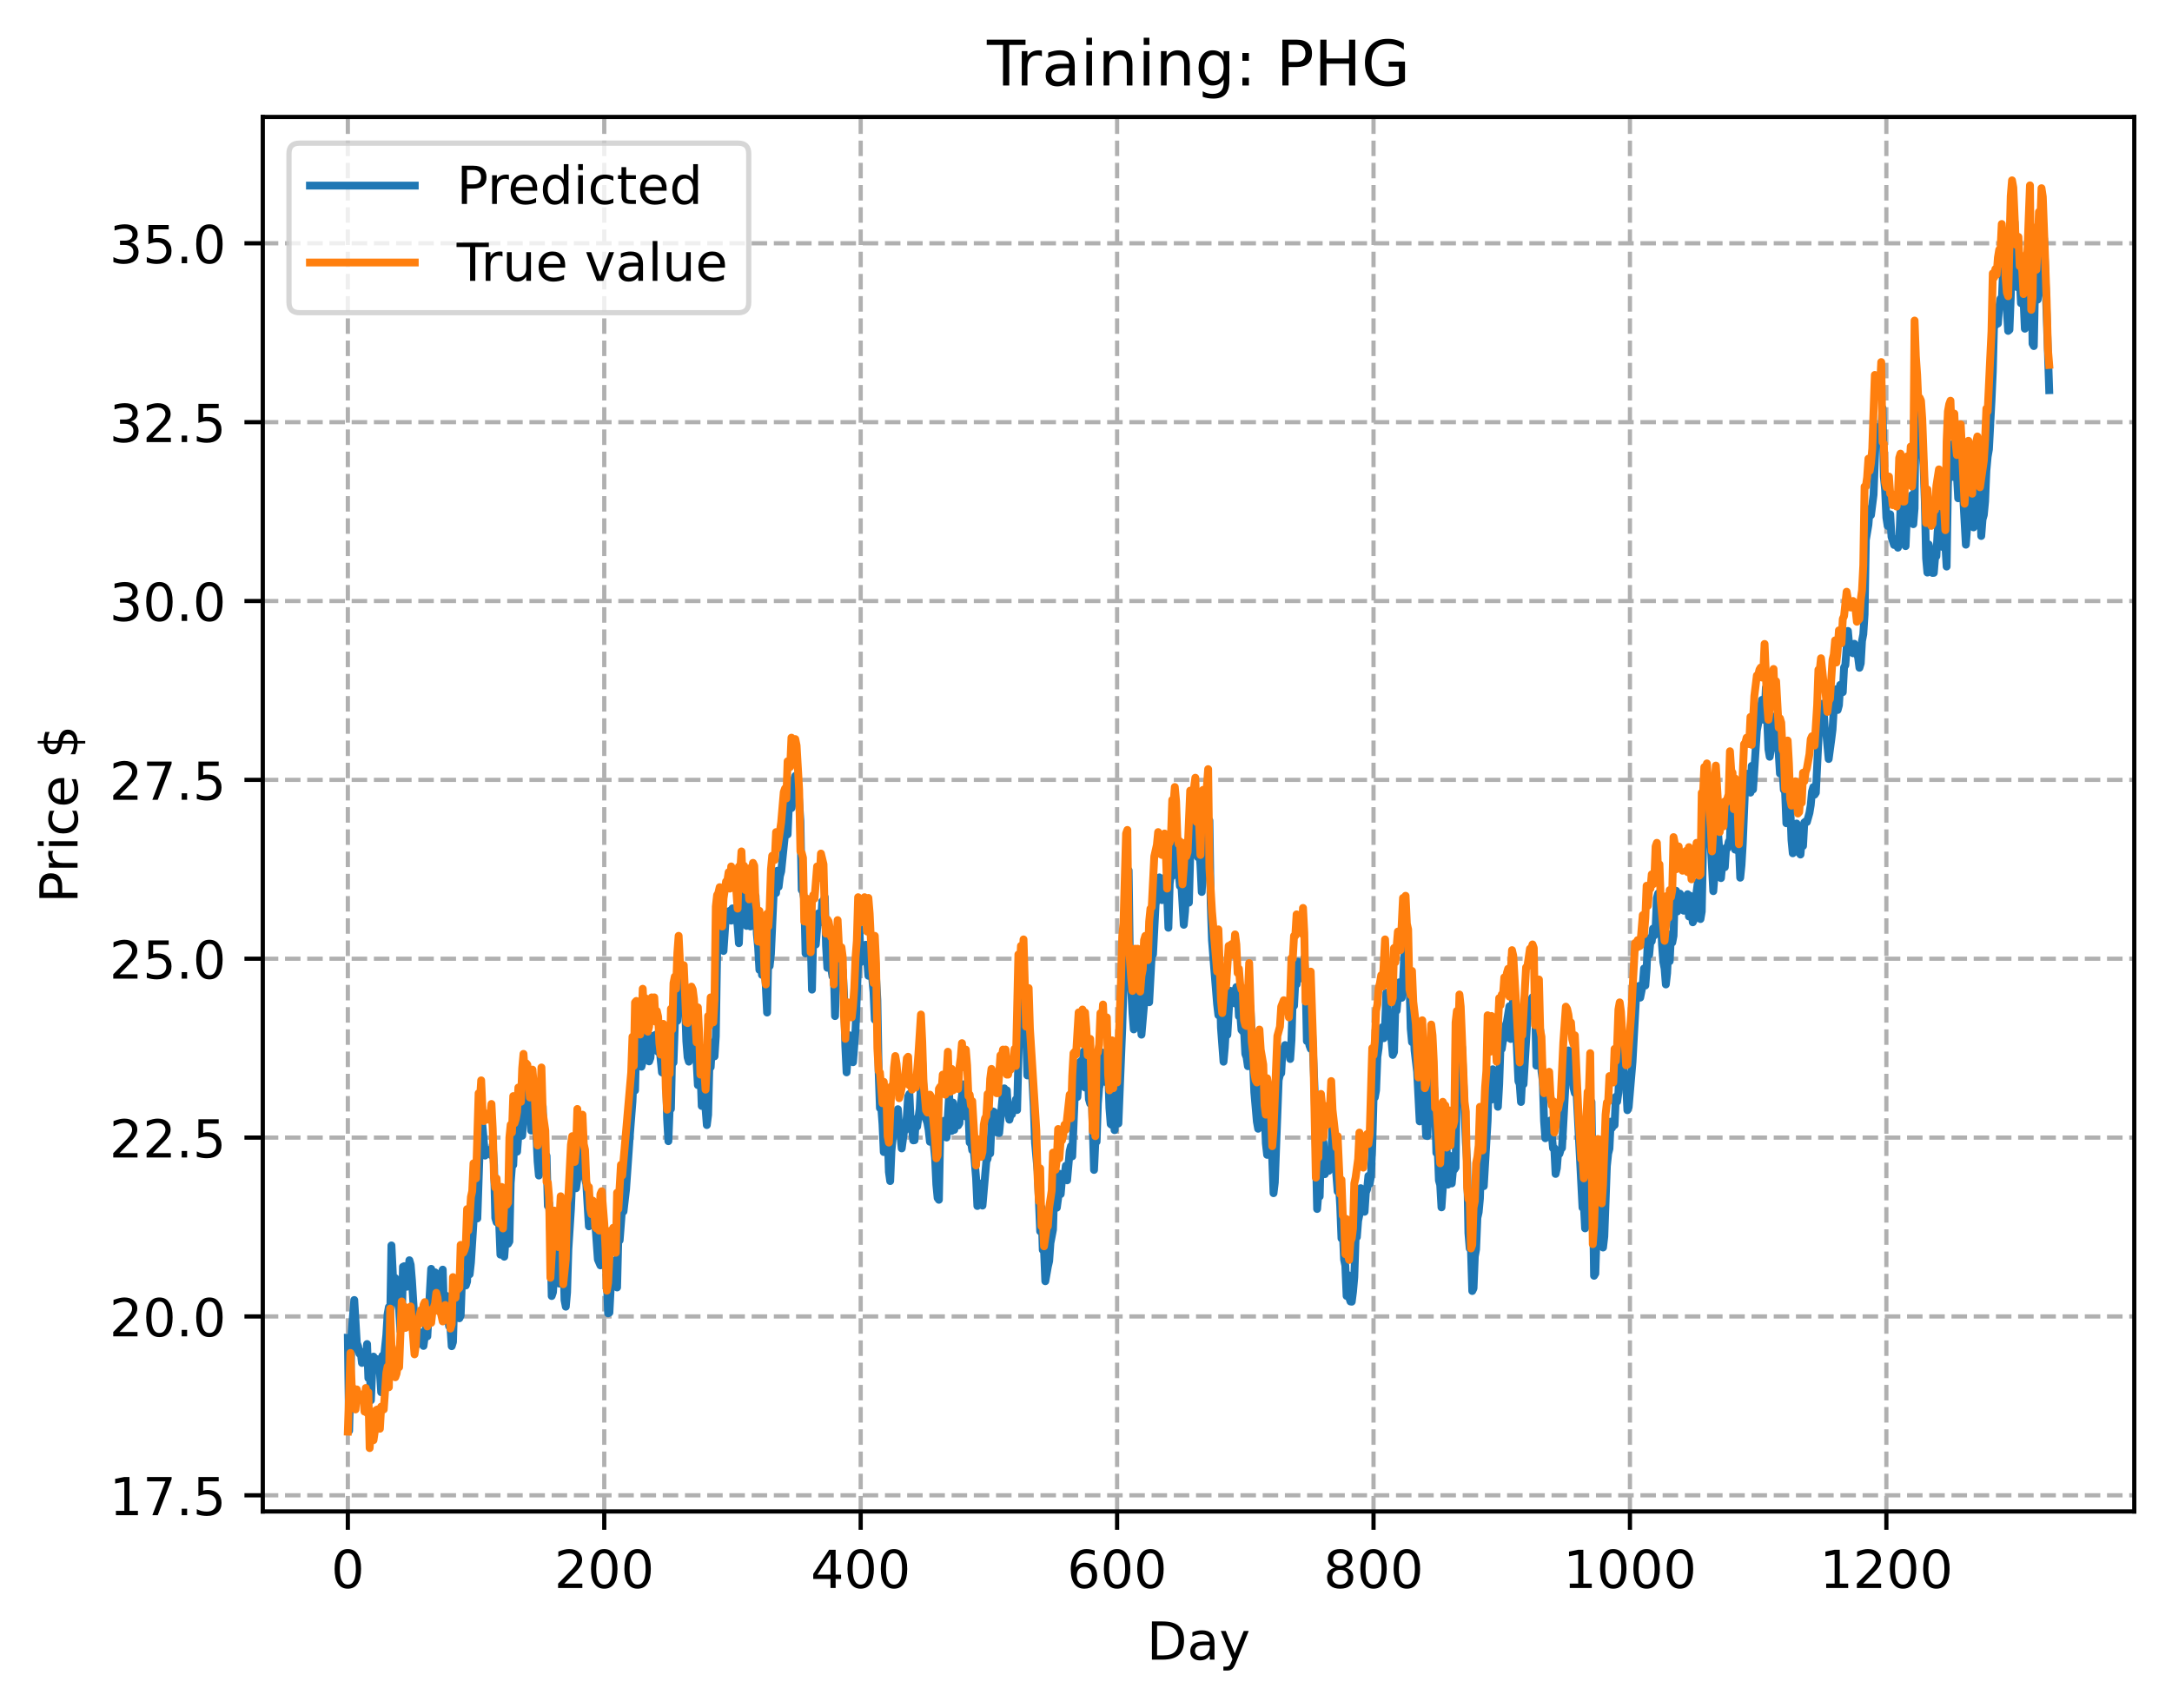 <?xml version="1.0" encoding="utf-8" standalone="no"?>
<!DOCTYPE svg PUBLIC "-//W3C//DTD SVG 1.1//EN"
  "http://www.w3.org/Graphics/SVG/1.1/DTD/svg11.dtd">
<!-- Created with matplotlib (https://matplotlib.org/) -->
<svg height="325.986pt" version="1.1" viewBox="0 0 414.464 325.986" width="414.464pt" xmlns="http://www.w3.org/2000/svg" xmlns:xlink="http://www.w3.org/1999/xlink">
 <defs>
  <style type="text/css">
*{stroke-linecap:butt;stroke-linejoin:round;}
  </style>
 </defs>
 <g id="figure_1">
  <g id="patch_1">
   <path d="M 0 325.986 
L 414.464 325.986 
L 414.464 0 
L 0 0 
z
" style="fill:#ffffff;"/>
  </g>
  <g id="axes_1">
   <g id="patch_2">
    <path d="M 50.144 288.43 
L 407.264 288.43 
L 407.264 22.318 
L 50.144 22.318 
z
" style="fill:#ffffff;"/>
   </g>
   <g id="matplotlib.axis_1">
    <g id="xtick_1">
     <g id="line2d_1">
      <path clip-path="url(#pdbe481ac80)" d="M 66.376 288.43 
L 66.376 22.318 
" style="fill:none;stroke:#b0b0b0;stroke-dasharray:2.96,1.28;stroke-dashoffset:0;stroke-width:0.8;"/>
     </g>
     <g id="line2d_2">
      <defs>
       <path d="M 0 0 
L 0 3.5 
" id="m5fabbd2ebb" style="stroke:#000000;stroke-width:0.8;"/>
      </defs>
      <g>
       <use style="stroke:#000000;stroke-width:0.8;" x="66.376" xlink:href="#m5fabbd2ebb" y="288.43"/>
      </g>
     </g>
     <g id="text_1">
      <!-- 0 -->
      <defs>
       <path d="M 31.781 66.406 
Q 24.172 66.406 20.328 58.906 
Q 16.5 51.422 16.5 36.375 
Q 16.5 21.391 20.328 13.891 
Q 24.172 6.391 31.781 6.391 
Q 39.453 6.391 43.281 13.891 
Q 47.125 21.391 47.125 36.375 
Q 47.125 51.422 43.281 58.906 
Q 39.453 66.406 31.781 66.406 
z
M 31.781 74.219 
Q 44.047 74.219 50.516 64.516 
Q 56.984 54.828 56.984 36.375 
Q 56.984 17.969 50.516 8.266 
Q 44.047 -1.422 31.781 -1.422 
Q 19.531 -1.422 13.062 8.266 
Q 6.594 17.969 6.594 36.375 
Q 6.594 54.828 13.062 64.516 
Q 19.531 74.219 31.781 74.219 
z
" id="DejaVuSans-48"/>
      </defs>
      <g transform="translate(63.195 303.029)scale(0.1 -0.1)">
       <use xlink:href="#DejaVuSans-48"/>
      </g>
     </g>
    </g>
    <g id="xtick_2">
     <g id="line2d_3">
      <path clip-path="url(#pdbe481ac80)" d="M 115.307 288.43 
L 115.307 22.318 
" style="fill:none;stroke:#b0b0b0;stroke-dasharray:2.96,1.28;stroke-dashoffset:0;stroke-width:0.8;"/>
     </g>
     <g id="line2d_4">
      <g>
       <use style="stroke:#000000;stroke-width:0.8;" x="115.307" xlink:href="#m5fabbd2ebb" y="288.43"/>
      </g>
     </g>
     <g id="text_2">
      <!-- 200 -->
      <defs>
       <path d="M 19.188 8.297 
L 53.609 8.297 
L 53.609 0 
L 7.328 0 
L 7.328 8.297 
Q 12.938 14.109 22.625 23.891 
Q 32.328 33.688 34.812 36.531 
Q 39.547 41.844 41.422 45.531 
Q 43.312 49.219 43.312 52.781 
Q 43.312 58.594 39.234 62.25 
Q 35.156 65.922 28.609 65.922 
Q 23.969 65.922 18.812 64.312 
Q 13.672 62.703 7.812 59.422 
L 7.812 69.391 
Q 13.766 71.781 18.938 73 
Q 24.125 74.219 28.422 74.219 
Q 39.75 74.219 46.484 68.547 
Q 53.219 62.891 53.219 53.422 
Q 53.219 48.922 51.531 44.891 
Q 49.859 40.875 45.406 35.406 
Q 44.188 33.984 37.641 27.219 
Q 31.109 20.453 19.188 8.297 
z
" id="DejaVuSans-50"/>
      </defs>
      <g transform="translate(105.763 303.029)scale(0.1 -0.1)">
       <use xlink:href="#DejaVuSans-50"/>
       <use x="63.623" xlink:href="#DejaVuSans-48"/>
       <use x="127.246" xlink:href="#DejaVuSans-48"/>
      </g>
     </g>
    </g>
    <g id="xtick_3">
     <g id="line2d_5">
      <path clip-path="url(#pdbe481ac80)" d="M 164.238 288.43 
L 164.238 22.318 
" style="fill:none;stroke:#b0b0b0;stroke-dasharray:2.96,1.28;stroke-dashoffset:0;stroke-width:0.8;"/>
     </g>
     <g id="line2d_6">
      <g>
       <use style="stroke:#000000;stroke-width:0.8;" x="164.238" xlink:href="#m5fabbd2ebb" y="288.43"/>
      </g>
     </g>
     <g id="text_3">
      <!-- 400 -->
      <defs>
       <path d="M 37.797 64.312 
L 12.891 25.391 
L 37.797 25.391 
z
M 35.203 72.906 
L 47.609 72.906 
L 47.609 25.391 
L 58.016 25.391 
L 58.016 17.188 
L 47.609 17.188 
L 47.609 0 
L 37.797 0 
L 37.797 17.188 
L 4.891 17.188 
L 4.891 26.703 
z
" id="DejaVuSans-52"/>
      </defs>
      <g transform="translate(154.694 303.029)scale(0.1 -0.1)">
       <use xlink:href="#DejaVuSans-52"/>
       <use x="63.623" xlink:href="#DejaVuSans-48"/>
       <use x="127.246" xlink:href="#DejaVuSans-48"/>
      </g>
     </g>
    </g>
    <g id="xtick_4">
     <g id="line2d_7">
      <path clip-path="url(#pdbe481ac80)" d="M 213.168 288.43 
L 213.168 22.318 
" style="fill:none;stroke:#b0b0b0;stroke-dasharray:2.96,1.28;stroke-dashoffset:0;stroke-width:0.8;"/>
     </g>
     <g id="line2d_8">
      <g>
       <use style="stroke:#000000;stroke-width:0.8;" x="213.168" xlink:href="#m5fabbd2ebb" y="288.43"/>
      </g>
     </g>
     <g id="text_4">
      <!-- 600 -->
      <defs>
       <path d="M 33.016 40.375 
Q 26.375 40.375 22.484 35.828 
Q 18.609 31.297 18.609 23.391 
Q 18.609 15.531 22.484 10.953 
Q 26.375 6.391 33.016 6.391 
Q 39.656 6.391 43.531 10.953 
Q 47.406 15.531 47.406 23.391 
Q 47.406 31.297 43.531 35.828 
Q 39.656 40.375 33.016 40.375 
z
M 52.594 71.297 
L 52.594 62.312 
Q 48.875 64.062 45.094 64.984 
Q 41.312 65.922 37.594 65.922 
Q 27.828 65.922 22.672 59.328 
Q 17.531 52.734 16.797 39.406 
Q 19.672 43.656 24.016 45.922 
Q 28.375 48.188 33.594 48.188 
Q 44.578 48.188 50.953 41.516 
Q 57.328 34.859 57.328 23.391 
Q 57.328 12.156 50.688 5.359 
Q 44.047 -1.422 33.016 -1.422 
Q 20.359 -1.422 13.672 8.266 
Q 6.984 17.969 6.984 36.375 
Q 6.984 53.656 15.188 63.938 
Q 23.391 74.219 37.203 74.219 
Q 40.922 74.219 44.703 73.484 
Q 48.484 72.75 52.594 71.297 
z
" id="DejaVuSans-54"/>
      </defs>
      <g transform="translate(203.625 303.029)scale(0.1 -0.1)">
       <use xlink:href="#DejaVuSans-54"/>
       <use x="63.623" xlink:href="#DejaVuSans-48"/>
       <use x="127.246" xlink:href="#DejaVuSans-48"/>
      </g>
     </g>
    </g>
    <g id="xtick_5">
     <g id="line2d_9">
      <path clip-path="url(#pdbe481ac80)" d="M 262.099 288.43 
L 262.099 22.318 
" style="fill:none;stroke:#b0b0b0;stroke-dasharray:2.96,1.28;stroke-dashoffset:0;stroke-width:0.8;"/>
     </g>
     <g id="line2d_10">
      <g>
       <use style="stroke:#000000;stroke-width:0.8;" x="262.099" xlink:href="#m5fabbd2ebb" y="288.43"/>
      </g>
     </g>
     <g id="text_5">
      <!-- 800 -->
      <defs>
       <path d="M 31.781 34.625 
Q 24.75 34.625 20.719 30.859 
Q 16.703 27.094 16.703 20.516 
Q 16.703 13.922 20.719 10.156 
Q 24.75 6.391 31.781 6.391 
Q 38.812 6.391 42.859 10.172 
Q 46.922 13.969 46.922 20.516 
Q 46.922 27.094 42.891 30.859 
Q 38.875 34.625 31.781 34.625 
z
M 21.922 38.812 
Q 15.578 40.375 12.031 44.719 
Q 8.5 49.078 8.5 55.328 
Q 8.5 64.062 14.719 69.141 
Q 20.953 74.219 31.781 74.219 
Q 42.672 74.219 48.875 69.141 
Q 55.078 64.062 55.078 55.328 
Q 55.078 49.078 51.531 44.719 
Q 48 40.375 41.703 38.812 
Q 48.828 37.156 52.797 32.312 
Q 56.781 27.484 56.781 20.516 
Q 56.781 9.906 50.312 4.234 
Q 43.844 -1.422 31.781 -1.422 
Q 19.734 -1.422 13.25 4.234 
Q 6.781 9.906 6.781 20.516 
Q 6.781 27.484 10.781 32.312 
Q 14.797 37.156 21.922 38.812 
z
M 18.312 54.391 
Q 18.312 48.734 21.844 45.562 
Q 25.391 42.391 31.781 42.391 
Q 38.141 42.391 41.719 45.562 
Q 45.312 48.734 45.312 54.391 
Q 45.312 60.062 41.719 63.234 
Q 38.141 66.406 31.781 66.406 
Q 25.391 66.406 21.844 63.234 
Q 18.312 60.062 18.312 54.391 
z
" id="DejaVuSans-56"/>
      </defs>
      <g transform="translate(252.555 303.029)scale(0.1 -0.1)">
       <use xlink:href="#DejaVuSans-56"/>
       <use x="63.623" xlink:href="#DejaVuSans-48"/>
       <use x="127.246" xlink:href="#DejaVuSans-48"/>
      </g>
     </g>
    </g>
    <g id="xtick_6">
     <g id="line2d_11">
      <path clip-path="url(#pdbe481ac80)" d="M 311.029 288.43 
L 311.029 22.318 
" style="fill:none;stroke:#b0b0b0;stroke-dasharray:2.96,1.28;stroke-dashoffset:0;stroke-width:0.8;"/>
     </g>
     <g id="line2d_12">
      <g>
       <use style="stroke:#000000;stroke-width:0.8;" x="311.029" xlink:href="#m5fabbd2ebb" y="288.43"/>
      </g>
     </g>
     <g id="text_6">
      <!-- 1000 -->
      <defs>
       <path d="M 12.406 8.297 
L 28.516 8.297 
L 28.516 63.922 
L 10.984 60.406 
L 10.984 69.391 
L 28.422 72.906 
L 38.281 72.906 
L 38.281 8.297 
L 54.391 8.297 
L 54.391 0 
L 12.406 0 
z
" id="DejaVuSans-49"/>
      </defs>
      <g transform="translate(298.304 303.029)scale(0.1 -0.1)">
       <use xlink:href="#DejaVuSans-49"/>
       <use x="63.623" xlink:href="#DejaVuSans-48"/>
       <use x="127.246" xlink:href="#DejaVuSans-48"/>
       <use x="190.869" xlink:href="#DejaVuSans-48"/>
      </g>
     </g>
    </g>
    <g id="xtick_7">
     <g id="line2d_13">
      <path clip-path="url(#pdbe481ac80)" d="M 359.96 288.43 
L 359.96 22.318 
" style="fill:none;stroke:#b0b0b0;stroke-dasharray:2.96,1.28;stroke-dashoffset:0;stroke-width:0.8;"/>
     </g>
     <g id="line2d_14">
      <g>
       <use style="stroke:#000000;stroke-width:0.8;" x="359.96" xlink:href="#m5fabbd2ebb" y="288.43"/>
      </g>
     </g>
     <g id="text_7">
      <!-- 1200 -->
      <g transform="translate(347.235 303.029)scale(0.1 -0.1)">
       <use xlink:href="#DejaVuSans-49"/>
       <use x="63.623" xlink:href="#DejaVuSans-50"/>
       <use x="127.246" xlink:href="#DejaVuSans-48"/>
       <use x="190.869" xlink:href="#DejaVuSans-48"/>
      </g>
     </g>
    </g>
    <g id="text_8">
     <!-- Day -->
     <defs>
      <path d="M 19.672 64.797 
L 19.672 8.109 
L 31.594 8.109 
Q 46.688 8.109 53.688 14.938 
Q 60.688 21.781 60.688 36.531 
Q 60.688 51.172 53.688 57.984 
Q 46.688 64.797 31.594 64.797 
z
M 9.812 72.906 
L 30.078 72.906 
Q 51.266 72.906 61.172 64.094 
Q 71.094 55.281 71.094 36.531 
Q 71.094 17.672 61.125 8.828 
Q 51.172 0 30.078 0 
L 9.812 0 
z
" id="DejaVuSans-68"/>
      <path d="M 34.281 27.484 
Q 23.391 27.484 19.188 25 
Q 14.984 22.516 14.984 16.5 
Q 14.984 11.719 18.141 8.906 
Q 21.297 6.109 26.703 6.109 
Q 34.188 6.109 38.703 11.406 
Q 43.219 16.703 43.219 25.484 
L 43.219 27.484 
z
M 52.203 31.203 
L 52.203 0 
L 43.219 0 
L 43.219 8.297 
Q 40.141 3.328 35.547 0.953 
Q 30.953 -1.422 24.312 -1.422 
Q 15.922 -1.422 10.953 3.297 
Q 6 8.016 6 15.922 
Q 6 25.141 12.172 29.828 
Q 18.359 34.516 30.609 34.516 
L 43.219 34.516 
L 43.219 35.406 
Q 43.219 41.609 39.141 45 
Q 35.062 48.391 27.688 48.391 
Q 23 48.391 18.547 47.266 
Q 14.109 46.141 10.016 43.891 
L 10.016 52.203 
Q 14.938 54.109 19.578 55.047 
Q 24.219 56 28.609 56 
Q 40.484 56 46.344 49.844 
Q 52.203 43.703 52.203 31.203 
z
" id="DejaVuSans-97"/>
      <path d="M 32.172 -5.078 
Q 28.375 -14.844 24.75 -17.812 
Q 21.141 -20.797 15.094 -20.797 
L 7.906 -20.797 
L 7.906 -13.281 
L 13.188 -13.281 
Q 16.891 -13.281 18.938 -11.516 
Q 21 -9.766 23.484 -3.219 
L 25.094 0.875 
L 2.984 54.688 
L 12.5 54.688 
L 29.594 11.922 
L 46.688 54.688 
L 56.203 54.688 
z
" id="DejaVuSans-121"/>
     </defs>
     <g transform="translate(218.83 316.707)scale(0.1 -0.1)">
      <use xlink:href="#DejaVuSans-68"/>
      <use x="77.002" xlink:href="#DejaVuSans-97"/>
      <use x="138.281" xlink:href="#DejaVuSans-121"/>
     </g>
    </g>
   </g>
   <g id="matplotlib.axis_2">
    <g id="ytick_1">
     <g id="line2d_15">
      <path clip-path="url(#pdbe481ac80)" d="M 50.144 285.345 
L 407.264 285.345 
" style="fill:none;stroke:#b0b0b0;stroke-dasharray:2.96,1.28;stroke-dashoffset:0;stroke-width:0.8;"/>
     </g>
     <g id="line2d_16">
      <defs>
       <path d="M 0 0 
L -3.5 0 
" id="m7f3d6fd9db" style="stroke:#000000;stroke-width:0.8;"/>
      </defs>
      <g>
       <use style="stroke:#000000;stroke-width:0.8;" x="50.144" xlink:href="#m7f3d6fd9db" y="285.345"/>
      </g>
     </g>
     <g id="text_9">
      <!-- 17.5 -->
      <defs>
       <path d="M 8.203 72.906 
L 55.078 72.906 
L 55.078 68.703 
L 28.609 0 
L 18.312 0 
L 43.219 64.594 
L 8.203 64.594 
z
" id="DejaVuSans-55"/>
       <path d="M 10.688 12.406 
L 21 12.406 
L 21 0 
L 10.688 0 
z
" id="DejaVuSans-46"/>
       <path d="M 10.797 72.906 
L 49.516 72.906 
L 49.516 64.594 
L 19.828 64.594 
L 19.828 46.734 
Q 21.969 47.469 24.109 47.828 
Q 26.266 48.188 28.422 48.188 
Q 40.625 48.188 47.75 41.5 
Q 54.891 34.812 54.891 23.391 
Q 54.891 11.625 47.562 5.094 
Q 40.234 -1.422 26.906 -1.422 
Q 22.312 -1.422 17.547 -0.641 
Q 12.797 0.141 7.719 1.703 
L 7.719 11.625 
Q 12.109 9.234 16.797 8.062 
Q 21.484 6.891 26.703 6.891 
Q 35.156 6.891 40.078 11.328 
Q 45.016 15.766 45.016 23.391 
Q 45.016 31 40.078 35.438 
Q 35.156 39.891 26.703 39.891 
Q 22.75 39.891 18.812 39.016 
Q 14.891 38.141 10.797 36.281 
z
" id="DejaVuSans-53"/>
      </defs>
      <g transform="translate(20.878 289.144)scale(0.1 -0.1)">
       <use xlink:href="#DejaVuSans-49"/>
       <use x="63.623" xlink:href="#DejaVuSans-55"/>
       <use x="127.246" xlink:href="#DejaVuSans-46"/>
       <use x="159.033" xlink:href="#DejaVuSans-53"/>
      </g>
     </g>
    </g>
    <g id="ytick_2">
     <g id="line2d_17">
      <path clip-path="url(#pdbe481ac80)" d="M 50.144 251.214 
L 407.264 251.214 
" style="fill:none;stroke:#b0b0b0;stroke-dasharray:2.96,1.28;stroke-dashoffset:0;stroke-width:0.8;"/>
     </g>
     <g id="line2d_18">
      <g>
       <use style="stroke:#000000;stroke-width:0.8;" x="50.144" xlink:href="#m7f3d6fd9db" y="251.214"/>
      </g>
     </g>
     <g id="text_10">
      <!-- 20.0 -->
      <g transform="translate(20.878 255.013)scale(0.1 -0.1)">
       <use xlink:href="#DejaVuSans-50"/>
       <use x="63.623" xlink:href="#DejaVuSans-48"/>
       <use x="127.246" xlink:href="#DejaVuSans-46"/>
       <use x="159.033" xlink:href="#DejaVuSans-48"/>
      </g>
     </g>
    </g>
    <g id="ytick_3">
     <g id="line2d_19">
      <path clip-path="url(#pdbe481ac80)" d="M 50.144 217.083 
L 407.264 217.083 
" style="fill:none;stroke:#b0b0b0;stroke-dasharray:2.96,1.28;stroke-dashoffset:0;stroke-width:0.8;"/>
     </g>
     <g id="line2d_20">
      <g>
       <use style="stroke:#000000;stroke-width:0.8;" x="50.144" xlink:href="#m7f3d6fd9db" y="217.083"/>
      </g>
     </g>
     <g id="text_11">
      <!-- 22.5 -->
      <g transform="translate(20.878 220.882)scale(0.1 -0.1)">
       <use xlink:href="#DejaVuSans-50"/>
       <use x="63.623" xlink:href="#DejaVuSans-50"/>
       <use x="127.246" xlink:href="#DejaVuSans-46"/>
       <use x="159.033" xlink:href="#DejaVuSans-53"/>
      </g>
     </g>
    </g>
    <g id="ytick_4">
     <g id="line2d_21">
      <path clip-path="url(#pdbe481ac80)" d="M 50.144 182.952 
L 407.264 182.952 
" style="fill:none;stroke:#b0b0b0;stroke-dasharray:2.96,1.28;stroke-dashoffset:0;stroke-width:0.8;"/>
     </g>
     <g id="line2d_22">
      <g>
       <use style="stroke:#000000;stroke-width:0.8;" x="50.144" xlink:href="#m7f3d6fd9db" y="182.952"/>
      </g>
     </g>
     <g id="text_12">
      <!-- 25.0 -->
      <g transform="translate(20.878 186.751)scale(0.1 -0.1)">
       <use xlink:href="#DejaVuSans-50"/>
       <use x="63.623" xlink:href="#DejaVuSans-53"/>
       <use x="127.246" xlink:href="#DejaVuSans-46"/>
       <use x="159.033" xlink:href="#DejaVuSans-48"/>
      </g>
     </g>
    </g>
    <g id="ytick_5">
     <g id="line2d_23">
      <path clip-path="url(#pdbe481ac80)" d="M 50.144 148.821 
L 407.264 148.821 
" style="fill:none;stroke:#b0b0b0;stroke-dasharray:2.96,1.28;stroke-dashoffset:0;stroke-width:0.8;"/>
     </g>
     <g id="line2d_24">
      <g>
       <use style="stroke:#000000;stroke-width:0.8;" x="50.144" xlink:href="#m7f3d6fd9db" y="148.821"/>
      </g>
     </g>
     <g id="text_13">
      <!-- 27.5 -->
      <g transform="translate(20.878 152.62)scale(0.1 -0.1)">
       <use xlink:href="#DejaVuSans-50"/>
       <use x="63.623" xlink:href="#DejaVuSans-55"/>
       <use x="127.246" xlink:href="#DejaVuSans-46"/>
       <use x="159.033" xlink:href="#DejaVuSans-53"/>
      </g>
     </g>
    </g>
    <g id="ytick_6">
     <g id="line2d_25">
      <path clip-path="url(#pdbe481ac80)" d="M 50.144 114.69 
L 407.264 114.69 
" style="fill:none;stroke:#b0b0b0;stroke-dasharray:2.96,1.28;stroke-dashoffset:0;stroke-width:0.8;"/>
     </g>
     <g id="line2d_26">
      <g>
       <use style="stroke:#000000;stroke-width:0.8;" x="50.144" xlink:href="#m7f3d6fd9db" y="114.69"/>
      </g>
     </g>
     <g id="text_14">
      <!-- 30.0 -->
      <defs>
       <path d="M 40.578 39.312 
Q 47.656 37.797 51.625 33 
Q 55.609 28.219 55.609 21.188 
Q 55.609 10.406 48.188 4.484 
Q 40.766 -1.422 27.094 -1.422 
Q 22.516 -1.422 17.656 -0.516 
Q 12.797 0.391 7.625 2.203 
L 7.625 11.719 
Q 11.719 9.328 16.594 8.109 
Q 21.484 6.891 26.812 6.891 
Q 36.078 6.891 40.938 10.547 
Q 45.797 14.203 45.797 21.188 
Q 45.797 27.641 41.281 31.266 
Q 36.766 34.906 28.719 34.906 
L 20.219 34.906 
L 20.219 43.016 
L 29.109 43.016 
Q 36.375 43.016 40.234 45.922 
Q 44.094 48.828 44.094 54.297 
Q 44.094 59.906 40.109 62.906 
Q 36.141 65.922 28.719 65.922 
Q 24.656 65.922 20.016 65.031 
Q 15.375 64.156 9.812 62.312 
L 9.812 71.094 
Q 15.438 72.656 20.344 73.438 
Q 25.25 74.219 29.594 74.219 
Q 40.828 74.219 47.359 69.109 
Q 53.906 64.016 53.906 55.328 
Q 53.906 49.266 50.438 45.094 
Q 46.969 40.922 40.578 39.312 
z
" id="DejaVuSans-51"/>
      </defs>
      <g transform="translate(20.878 118.489)scale(0.1 -0.1)">
       <use xlink:href="#DejaVuSans-51"/>
       <use x="63.623" xlink:href="#DejaVuSans-48"/>
       <use x="127.246" xlink:href="#DejaVuSans-46"/>
       <use x="159.033" xlink:href="#DejaVuSans-48"/>
      </g>
     </g>
    </g>
    <g id="ytick_7">
     <g id="line2d_27">
      <path clip-path="url(#pdbe481ac80)" d="M 50.144 80.559 
L 407.264 80.559 
" style="fill:none;stroke:#b0b0b0;stroke-dasharray:2.96,1.28;stroke-dashoffset:0;stroke-width:0.8;"/>
     </g>
     <g id="line2d_28">
      <g>
       <use style="stroke:#000000;stroke-width:0.8;" x="50.144" xlink:href="#m7f3d6fd9db" y="80.559"/>
      </g>
     </g>
     <g id="text_15">
      <!-- 32.5 -->
      <g transform="translate(20.878 84.358)scale(0.1 -0.1)">
       <use xlink:href="#DejaVuSans-51"/>
       <use x="63.623" xlink:href="#DejaVuSans-50"/>
       <use x="127.246" xlink:href="#DejaVuSans-46"/>
       <use x="159.033" xlink:href="#DejaVuSans-53"/>
      </g>
     </g>
    </g>
    <g id="ytick_8">
     <g id="line2d_29">
      <path clip-path="url(#pdbe481ac80)" d="M 50.144 46.428 
L 407.264 46.428 
" style="fill:none;stroke:#b0b0b0;stroke-dasharray:2.96,1.28;stroke-dashoffset:0;stroke-width:0.8;"/>
     </g>
     <g id="line2d_30">
      <g>
       <use style="stroke:#000000;stroke-width:0.8;" x="50.144" xlink:href="#m7f3d6fd9db" y="46.428"/>
      </g>
     </g>
     <g id="text_16">
      <!-- 35.0 -->
      <g transform="translate(20.878 50.227)scale(0.1 -0.1)">
       <use xlink:href="#DejaVuSans-51"/>
       <use x="63.623" xlink:href="#DejaVuSans-53"/>
       <use x="127.246" xlink:href="#DejaVuSans-46"/>
       <use x="159.033" xlink:href="#DejaVuSans-48"/>
      </g>
     </g>
    </g>
    <g id="text_17">
     <!-- Price $ -->
     <defs>
      <path d="M 19.672 64.797 
L 19.672 37.406 
L 32.078 37.406 
Q 38.969 37.406 42.719 40.969 
Q 46.484 44.531 46.484 51.125 
Q 46.484 57.672 42.719 61.234 
Q 38.969 64.797 32.078 64.797 
z
M 9.812 72.906 
L 32.078 72.906 
Q 44.344 72.906 50.609 67.359 
Q 56.891 61.812 56.891 51.125 
Q 56.891 40.328 50.609 34.812 
Q 44.344 29.297 32.078 29.297 
L 19.672 29.297 
L 19.672 0 
L 9.812 0 
z
" id="DejaVuSans-80"/>
      <path d="M 41.109 46.297 
Q 39.594 47.172 37.812 47.578 
Q 36.031 48 33.891 48 
Q 26.266 48 22.188 43.047 
Q 18.109 38.094 18.109 28.812 
L 18.109 0 
L 9.078 0 
L 9.078 54.688 
L 18.109 54.688 
L 18.109 46.188 
Q 20.953 51.172 25.484 53.578 
Q 30.031 56 36.531 56 
Q 37.453 56 38.578 55.875 
Q 39.703 55.766 41.062 55.516 
z
" id="DejaVuSans-114"/>
      <path d="M 9.422 54.688 
L 18.406 54.688 
L 18.406 0 
L 9.422 0 
z
M 9.422 75.984 
L 18.406 75.984 
L 18.406 64.594 
L 9.422 64.594 
z
" id="DejaVuSans-105"/>
      <path d="M 48.781 52.594 
L 48.781 44.188 
Q 44.969 46.297 41.141 47.344 
Q 37.312 48.391 33.406 48.391 
Q 24.656 48.391 19.812 42.844 
Q 14.984 37.312 14.984 27.297 
Q 14.984 17.281 19.812 11.734 
Q 24.656 6.203 33.406 6.203 
Q 37.312 6.203 41.141 7.25 
Q 44.969 8.297 48.781 10.406 
L 48.781 2.094 
Q 45.016 0.344 40.984 -0.531 
Q 36.969 -1.422 32.422 -1.422 
Q 20.062 -1.422 12.781 6.344 
Q 5.516 14.109 5.516 27.297 
Q 5.516 40.672 12.859 48.328 
Q 20.219 56 33.016 56 
Q 37.156 56 41.109 55.141 
Q 45.062 54.297 48.781 52.594 
z
" id="DejaVuSans-99"/>
      <path d="M 56.203 29.594 
L 56.203 25.203 
L 14.891 25.203 
Q 15.484 15.922 20.484 11.062 
Q 25.484 6.203 34.422 6.203 
Q 39.594 6.203 44.453 7.469 
Q 49.312 8.734 54.109 11.281 
L 54.109 2.781 
Q 49.266 0.734 44.188 -0.344 
Q 39.109 -1.422 33.891 -1.422 
Q 20.797 -1.422 13.156 6.188 
Q 5.516 13.812 5.516 26.812 
Q 5.516 40.234 12.766 48.109 
Q 20.016 56 32.328 56 
Q 43.359 56 49.781 48.891 
Q 56.203 41.797 56.203 29.594 
z
M 47.219 32.234 
Q 47.125 39.594 43.094 43.984 
Q 39.062 48.391 32.422 48.391 
Q 24.906 48.391 20.391 44.141 
Q 15.875 39.891 15.188 32.172 
z
" id="DejaVuSans-101"/>
      <path id="DejaVuSans-32"/>
      <path d="M 33.797 -14.703 
L 28.906 -14.703 
L 28.859 0 
Q 23.734 0.094 18.609 1.188 
Q 13.484 2.297 8.297 4.5 
L 8.297 13.281 
Q 13.281 10.156 18.375 8.562 
Q 23.484 6.984 28.906 6.938 
L 28.906 29.203 
Q 18.109 30.953 13.203 35.156 
Q 8.297 39.359 8.297 46.688 
Q 8.297 54.641 13.625 59.219 
Q 18.953 63.812 28.906 64.5 
L 28.906 75.984 
L 33.797 75.984 
L 33.797 64.656 
Q 38.328 64.453 42.578 63.688 
Q 46.828 62.938 50.875 61.625 
L 50.875 53.078 
Q 46.828 55.125 42.547 56.25 
Q 38.281 57.375 33.797 57.562 
L 33.797 36.719 
Q 44.875 35.016 50.094 30.609 
Q 55.328 26.219 55.328 18.609 
Q 55.328 10.359 49.781 5.594 
Q 44.234 0.828 33.797 0.094 
z
M 28.906 37.594 
L 28.906 57.625 
Q 23.25 56.984 20.266 54.391 
Q 17.281 51.812 17.281 47.516 
Q 17.281 43.312 20.031 40.969 
Q 22.797 38.625 28.906 37.594 
z
M 33.797 28.219 
L 33.797 7.078 
Q 39.984 7.906 43.141 10.594 
Q 46.297 13.281 46.297 17.672 
Q 46.297 21.969 43.281 24.5 
Q 40.281 27.047 33.797 28.219 
z
" id="DejaVuSans-36"/>
     </defs>
     <g transform="translate(14.798 172.342)rotate(-90)scale(0.1 -0.1)">
      <use xlink:href="#DejaVuSans-80"/>
      <use x="58.553" xlink:href="#DejaVuSans-114"/>
      <use x="99.666" xlink:href="#DejaVuSans-105"/>
      <use x="127.449" xlink:href="#DejaVuSans-99"/>
      <use x="182.43" xlink:href="#DejaVuSans-101"/>
      <use x="243.953" xlink:href="#DejaVuSans-32"/>
      <use x="275.74" xlink:href="#DejaVuSans-36"/>
     </g>
    </g>
   </g>
   <g id="line2d_31">
    <path clip-path="url(#pdbe481ac80)" d="M 66.376 255.27 
L 66.621 273.027 
L 67.11 254.143 
L 67.6 248.075 
L 68.089 256.277 
L 68.334 256.914 
L 68.578 258.316 
L 68.823 257.9 
L 69.068 260.085 
L 69.312 259.916 
L 69.557 258.495 
L 69.802 259.605 
L 70.046 256.479 
L 70.291 262.989 
L 70.536 260.135 
L 70.78 267.223 
L 71.025 261.525 
L 71.27 258.877 
L 71.759 261.384 
L 72.003 259.371 
L 72.248 259.666 
L 72.493 261.872 
L 72.737 265.678 
L 72.982 258.708 
L 73.227 259.476 
L 73.716 254.767 
L 73.961 250.766 
L 74.205 249.415 
L 74.45 251.857 
L 74.695 237.662 
L 75.184 247.739 
L 75.429 243.895 
L 75.673 247.321 
L 76.163 249.934 
L 76.407 254.005 
L 76.652 253.192 
L 76.897 241.73 
L 77.141 241.622 
L 77.386 241.794 
L 77.631 245.543 
L 78.12 240.489 
L 78.364 241.354 
L 78.609 244.313 
L 79.343 256.051 
L 79.588 256.569 
L 79.832 254.524 
L 80.077 255.065 
L 80.322 254.272 
L 80.566 254.246 
L 80.811 256.842 
L 81.3 253.304 
L 81.545 255.024 
L 82.279 242.131 
L 82.524 247.685 
L 83.013 242.79 
L 83.258 243.414 
L 83.502 243.601 
L 83.991 247.451 
L 84.236 243.001 
L 84.481 242.281 
L 84.725 250.047 
L 84.97 251.829 
L 85.215 247.291 
L 85.459 251.38 
L 85.704 253.099 
L 85.949 253.247 
L 86.193 256.893 
L 86.438 256.1 
L 86.683 248.123 
L 86.927 247.578 
L 87.172 249.864 
L 87.417 249.233 
L 87.661 251.565 
L 87.906 251.065 
L 88.151 244.233 
L 88.395 243.122 
L 88.64 245.257 
L 88.885 245.313 
L 89.129 244.565 
L 89.374 237.563 
L 89.619 243.178 
L 89.863 240.936 
L 90.352 233.198 
L 90.597 229.958 
L 90.842 229.794 
L 91.086 232.514 
L 91.576 217.859 
L 91.82 217.662 
L 92.065 214.876 
L 92.554 220.52 
L 93.288 219.456 
L 93.778 220.481 
L 94.022 218.481 
L 94.267 222.362 
L 94.512 232.428 
L 94.756 233.235 
L 95.246 233.303 
L 95.49 239.426 
L 95.979 232.175 
L 96.224 239.816 
L 96.713 233.235 
L 96.958 237.348 
L 97.203 236.908 
L 97.447 225.761 
L 97.692 222.531 
L 97.937 222.314 
L 98.181 216.721 
L 98.426 217.712 
L 98.671 219.784 
L 99.16 213.446 
L 99.649 216.734 
L 100.139 208.569 
L 100.383 210.205 
L 100.628 208.469 
L 100.873 211.808 
L 101.117 212.014 
L 101.362 215.744 
L 101.607 215.524 
L 101.851 210.48 
L 102.34 216.235 
L 102.585 221.632 
L 102.83 224.328 
L 103.074 223.104 
L 103.564 211.12 
L 103.808 219.094 
L 104.053 221.002 
L 104.298 220.573 
L 104.542 230.149 
L 104.787 229.597 
L 105.032 235.212 
L 105.276 247.32 
L 105.521 246.587 
L 106.01 238.534 
L 106.255 240.692 
L 106.5 241.076 
L 106.744 244.947 
L 107.234 235.242 
L 107.478 238.806 
L 107.723 248.096 
L 107.967 249.354 
L 108.212 246.625 
L 108.457 238.421 
L 108.946 230.715 
L 109.191 225.073 
L 109.435 222.523 
L 109.68 225.722 
L 109.925 226.752 
L 110.169 225.03 
L 110.414 217.557 
L 110.659 222.511 
L 110.903 222.801 
L 111.393 218.98 
L 111.637 224.861 
L 111.882 225.95 
L 112.371 234.022 
L 112.861 231.316 
L 113.105 230.806 
L 113.595 233.44 
L 114.084 240.34 
L 114.573 241.471 
L 114.818 236.18 
L 115.062 235.203 
L 115.307 236.449 
L 115.796 244.088 
L 116.041 250.616 
L 116.286 250.487 
L 116.775 241.141 
L 117.02 244.562 
L 117.264 240.566 
L 117.509 242.204 
L 117.754 245.683 
L 117.998 235.839 
L 118.243 236.696 
L 118.732 230.301 
L 118.977 231.185 
L 119.466 226.975 
L 120.2 216.45 
L 120.689 210.183 
L 120.934 204.561 
L 121.179 208.082 
L 121.423 198.892 
L 121.668 197.034 
L 121.913 199.994 
L 122.157 200.966 
L 122.402 203.558 
L 122.647 202.515 
L 122.891 196.588 
L 123.136 200.235 
L 123.381 196.978 
L 123.625 199.238 
L 123.87 202.545 
L 124.115 201.862 
L 124.359 198.762 
L 124.604 197.677 
L 124.849 199.46 
L 125.093 197.453 
L 125.338 198.654 
L 125.583 200.731 
L 125.827 199.679 
L 126.316 204.648 
L 126.561 204.749 
L 126.806 200.644 
L 127.05 203.583 
L 127.295 213.428 
L 127.54 217.771 
L 127.784 211.589 
L 128.029 211.622 
L 128.274 200.251 
L 128.518 202.77 
L 128.763 195.678 
L 129.008 193.731 
L 129.252 194.807 
L 129.742 185.407 
L 129.986 188.85 
L 130.231 190.403 
L 130.476 190.567 
L 130.72 191.557 
L 130.965 198.663 
L 131.21 201.756 
L 131.454 202.592 
L 131.943 197.417 
L 132.188 194.981 
L 132.677 197.933 
L 133.167 207.078 
L 133.411 200.375 
L 133.656 204.032 
L 133.901 211.051 
L 134.145 208.371 
L 134.39 208.335 
L 134.879 214.698 
L 135.124 212.741 
L 135.369 203.165 
L 135.613 203.653 
L 135.858 199.551 
L 136.103 198.863 
L 136.347 201.585 
L 136.592 197.742 
L 136.837 181.98 
L 137.326 175.559 
L 137.571 176.255 
L 137.815 178.351 
L 138.06 181.47 
L 138.549 174.209 
L 138.794 173.954 
L 139.038 174.241 
L 139.283 173.795 
L 139.528 175.687 
L 139.772 173.338 
L 140.017 175.123 
L 140.262 174.176 
L 140.506 174.867 
L 140.751 176.608 
L 140.996 179.996 
L 141.24 174.001 
L 141.485 173.396 
L 141.73 170.35 
L 141.974 175.242 
L 142.219 172.862 
L 142.464 176.686 
L 142.708 175.101 
L 142.953 174.767 
L 143.198 176.789 
L 143.442 172.499 
L 143.687 173.137 
L 143.931 171.264 
L 144.176 170.966 
L 144.421 178.199 
L 144.665 180.768 
L 144.91 185.08 
L 145.155 182.339 
L 145.399 186.034 
L 145.644 185.998 
L 145.889 183.105 
L 146.378 193.223 
L 146.623 181.713 
L 146.867 184.356 
L 147.112 182.068 
L 147.601 171.13 
L 147.846 168.931 
L 148.091 170.425 
L 148.335 166.162 
L 148.58 169.229 
L 148.825 167.188 
L 149.069 166.284 
L 150.048 156.735 
L 150.292 159.237 
L 150.537 153.534 
L 150.782 153.25 
L 151.026 154.221 
L 151.271 148.922 
L 151.516 148.789 
L 151.76 148.057 
L 152.005 148.247 
L 152.25 149.396 
L 152.739 156.694 
L 152.984 169.827 
L 153.228 170.211 
L 153.473 171.636 
L 153.718 181.949 
L 153.962 180 
L 154.207 179.576 
L 154.452 181.91 
L 154.696 179.08 
L 154.941 188.852 
L 155.186 178.116 
L 155.43 179.989 
L 155.675 180.244 
L 156.164 174.295 
L 156.409 176.038 
L 156.653 175.912 
L 156.898 172.015 
L 157.143 172.074 
L 157.387 171.188 
L 157.632 180.552 
L 157.877 184.683 
L 158.121 182.551 
L 158.366 183.299 
L 158.855 186.326 
L 159.1 185.214 
L 159.345 193.9 
L 159.589 185.738 
L 159.834 186.273 
L 160.079 182.113 
L 160.323 185.723 
L 160.568 187.092 
L 160.813 185.181 
L 161.057 189.719 
L 161.302 199.539 
L 161.546 204.639 
L 162.036 197.539 
L 162.525 200.09 
L 162.77 202.704 
L 163.259 196.397 
L 163.993 177.165 
L 164.238 183.61 
L 164.482 182.065 
L 164.727 181.497 
L 164.972 182.798 
L 165.216 180.28 
L 165.706 186.21 
L 165.95 180.255 
L 166.195 180.773 
L 166.44 186.709 
L 166.684 189.28 
L 166.929 194.597 
L 167.174 186.501 
L 167.418 190.871 
L 167.663 204.525 
L 167.907 211.459 
L 168.152 211.213 
L 168.397 214.469 
L 168.641 219.847 
L 168.886 215.309 
L 169.131 218.588 
L 169.375 215.994 
L 169.62 223.639 
L 169.865 225.384 
L 170.109 219.582 
L 170.599 214.614 
L 170.843 214.699 
L 171.333 211.663 
L 171.577 215.134 
L 171.822 216.56 
L 172.067 219.153 
L 172.556 215.513 
L 172.801 215.598 
L 173.045 213.022 
L 173.29 209.26 
L 173.534 208.752 
L 173.779 214.257 
L 174.024 215.281 
L 174.268 217.613 
L 174.513 217.588 
L 174.758 213.541 
L 175.002 214.997 
L 175.492 211.619 
L 175.981 202.515 
L 176.47 212.895 
L 176.96 214.262 
L 177.204 215.614 
L 177.449 217.883 
L 177.694 217.011 
L 177.938 217.104 
L 178.183 218.441 
L 178.428 220.929 
L 178.672 226.051 
L 178.917 228.611 
L 179.162 228.955 
L 179.406 216.783 
L 179.651 215.266 
L 179.895 215.775 
L 180.14 213.873 
L 180.629 217.072 
L 181.119 208.964 
L 181.363 215.67 
L 181.608 215.809 
L 181.853 210.405 
L 182.097 215.603 
L 182.342 211.988 
L 182.587 212.033 
L 182.831 214.778 
L 183.076 214.365 
L 183.321 211.036 
L 183.81 206.908 
L 184.055 211.37 
L 184.299 213.061 
L 184.544 209.597 
L 184.789 212.127 
L 185.033 218.033 
L 185.278 217.855 
L 185.522 219.494 
L 185.767 218.836 
L 186.256 224.835 
L 186.501 230.142 
L 186.746 225.768 
L 186.99 228.114 
L 187.235 226.879 
L 187.48 230.063 
L 188.214 221.634 
L 188.458 221.13 
L 188.703 218.141 
L 188.948 220.124 
L 189.192 214.665 
L 189.437 212.076 
L 189.682 212.183 
L 190.171 216.086 
L 190.66 216.226 
L 191.394 208.517 
L 191.639 207.685 
L 191.883 208.429 
L 192.128 208.061 
L 192.373 212.403 
L 192.617 213.675 
L 192.862 212.581 
L 193.107 212.651 
L 193.351 211.424 
L 193.596 211.194 
L 193.841 209.808 
L 194.085 211.823 
L 194.575 192.474 
L 194.819 193.804 
L 195.064 189.576 
L 195.309 191.728 
L 195.553 187.972 
L 196.043 205.227 
L 196.532 198.269 
L 197.021 206.607 
L 197.266 211.22 
L 197.51 218.058 
L 198 223.545 
L 198.489 234.974 
L 198.734 230.427 
L 198.978 238.531 
L 199.223 238.588 
L 199.468 244.492 
L 199.957 241.701 
L 200.202 240.656 
L 200.446 237.21 
L 200.936 234.641 
L 201.18 227.236 
L 201.425 227.286 
L 201.67 230.468 
L 201.914 228.654 
L 202.159 223.987 
L 202.404 227.877 
L 202.648 225.043 
L 202.893 224.942 
L 203.138 224.383 
L 203.382 222.448 
L 203.627 225.241 
L 204.116 219.67 
L 204.361 218.705 
L 204.605 220.668 
L 205.095 208.889 
L 205.339 207.063 
L 205.584 209.346 
L 206.073 202.654 
L 206.318 202.444 
L 206.563 203.581 
L 206.807 200.633 
L 207.052 207.53 
L 207.297 203.157 
L 207.541 204.295 
L 207.786 209.75 
L 208.031 210.606 
L 208.275 207.215 
L 208.765 223.255 
L 209.009 218.066 
L 209.254 217.877 
L 209.498 210.588 
L 209.743 207.597 
L 209.988 206.534 
L 210.232 200.811 
L 210.477 201.047 
L 210.722 203.125 
L 210.966 206.476 
L 211.211 204.436 
L 211.456 204.32 
L 211.7 211.426 
L 211.945 214.518 
L 212.19 214.698 
L 212.434 207.827 
L 212.679 215.663 
L 212.924 207.302 
L 213.168 212.308 
L 213.413 214.395 
L 214.147 196.22 
L 214.392 187.904 
L 214.636 184.28 
L 215.126 167.544 
L 215.37 166.094 
L 215.615 184.461 
L 216.104 193.334 
L 216.349 196.442 
L 216.838 189.396 
L 217.083 193.064 
L 217.327 189.772 
L 217.817 197.447 
L 218.306 191.803 
L 218.795 184.584 
L 219.285 191.261 
L 219.774 182.166 
L 220.019 182.137 
L 220.508 172.673 
L 220.997 170.039 
L 221.242 167.431 
L 221.731 171.767 
L 221.976 171.617 
L 222.465 167.316 
L 222.71 170.755 
L 222.954 177.047 
L 223.199 168.644 
L 223.444 166.69 
L 223.688 167.179 
L 223.933 160.678 
L 224.178 160.99 
L 224.422 158.958 
L 224.667 160.653 
L 224.912 166.289 
L 225.156 169.088 
L 225.401 168.325 
L 225.89 176.477 
L 226.135 173.921 
L 226.38 168.968 
L 226.869 172.254 
L 227.114 163.424 
L 227.358 159.119 
L 227.603 158.03 
L 227.847 158.382 
L 228.092 158.348 
L 228.337 155.172 
L 228.581 163.576 
L 228.826 161.708 
L 229.071 165.12 
L 229.315 170.217 
L 229.805 161.023 
L 230.049 159.64 
L 230.294 162.572 
L 230.783 156.578 
L 231.028 172.41 
L 231.273 179.436 
L 231.762 185.614 
L 232.251 191.647 
L 232.496 193.729 
L 232.741 187.307 
L 232.985 196.117 
L 233.474 202.612 
L 233.719 199.876 
L 233.964 195.588 
L 234.208 197.487 
L 234.698 189.053 
L 235.187 190.354 
L 235.432 189.049 
L 235.676 191.493 
L 235.921 188.357 
L 236.166 188.941 
L 236.41 193.93 
L 236.655 193.499 
L 236.9 196.54 
L 237.144 196.82 
L 237.389 196.611 
L 237.634 201.129 
L 237.878 201.758 
L 238.123 203.464 
L 238.612 192.224 
L 239.346 208.416 
L 239.835 214.028 
L 240.08 215.397 
L 240.325 208.653 
L 240.569 206.397 
L 241.059 211.148 
L 241.303 211.958 
L 241.548 218.171 
L 241.793 220.377 
L 242.037 214.943 
L 242.282 215.898 
L 242.527 219.389 
L 242.771 221.27 
L 243.016 227.696 
L 243.261 225.654 
L 243.995 206.115 
L 244.239 205.088 
L 244.484 204.802 
L 244.729 200.28 
L 244.973 200.185 
L 245.218 199.427 
L 245.462 200.74 
L 245.707 200.866 
L 245.952 200.128 
L 246.196 202.086 
L 246.441 198.474 
L 246.686 190.23 
L 246.93 191.941 
L 247.175 187.234 
L 247.42 187.846 
L 247.664 183.535 
L 247.909 185.294 
L 248.154 184.575 
L 248.398 184.642 
L 248.643 186.802 
L 248.888 182.756 
L 249.132 187.19 
L 249.377 198.668 
L 249.622 197.78 
L 249.866 199.484 
L 250.111 200.153 
L 250.356 195.963 
L 250.845 207.82 
L 251.334 230.708 
L 251.579 227.735 
L 251.823 228.32 
L 252.068 218.857 
L 252.313 217 
L 252.557 218.109 
L 252.802 224.069 
L 253.047 222.504 
L 253.291 219.542 
L 253.536 223.441 
L 254.025 220.318 
L 254.27 214.945 
L 255.249 227.355 
L 255.493 225.971 
L 255.738 230.144 
L 255.983 236.328 
L 256.227 234.874 
L 256.472 240.344 
L 256.717 241.521 
L 256.961 247.313 
L 257.206 243.294 
L 257.45 247.596 
L 257.695 248.359 
L 257.94 248.401 
L 258.184 246.518 
L 258.429 243.709 
L 258.674 236.354 
L 258.918 236.077 
L 259.163 232.968 
L 259.408 231.787 
L 259.652 226.739 
L 260.386 231.244 
L 260.631 227.595 
L 260.876 226.916 
L 261.12 224.385 
L 261.365 225.903 
L 261.61 224.44 
L 261.854 218.574 
L 262.099 209.685 
L 262.344 209.413 
L 262.588 208.047 
L 262.833 201.695 
L 263.077 199.959 
L 263.322 196.687 
L 263.567 197.721 
L 263.811 195.997 
L 264.056 198.119 
L 264.301 195.68 
L 264.545 189.426 
L 264.79 193.439 
L 265.035 195.546 
L 265.279 195.584 
L 265.769 201.316 
L 266.013 200.768 
L 266.258 191.994 
L 266.503 192.872 
L 266.992 187.453 
L 267.237 187.484 
L 267.481 190.412 
L 267.726 187.327 
L 267.971 182.369 
L 268.215 182.19 
L 268.46 180.586 
L 268.949 187.013 
L 269.194 196.277 
L 269.438 198.868 
L 269.683 194.561 
L 269.928 200.451 
L 270.417 204.543 
L 270.906 213.996 
L 271.396 203.418 
L 271.64 205.458 
L 272.13 216.722 
L 272.374 216.797 
L 272.619 211.041 
L 272.864 209.118 
L 273.108 211.308 
L 273.353 205.22 
L 273.598 206.823 
L 273.842 210.674 
L 274.087 220.005 
L 274.332 218.893 
L 274.576 225.253 
L 274.821 226.128 
L 275.065 230.399 
L 275.31 226.79 
L 275.555 220.583 
L 275.799 219.138 
L 276.044 219.017 
L 276.289 226.067 
L 276.778 220.588 
L 277.023 225.834 
L 277.267 223.204 
L 277.512 223.184 
L 277.757 222.818 
L 278.001 206.183 
L 278.246 202.053 
L 278.491 206.587 
L 278.735 199.176 
L 278.98 199.761 
L 279.714 218.006 
L 279.959 221.917 
L 280.203 235.282 
L 280.448 238.235 
L 280.693 238.511 
L 280.937 246.362 
L 281.182 245.854 
L 281.426 239.761 
L 281.671 238.414 
L 281.916 232.393 
L 282.16 231.325 
L 282.405 228.679 
L 282.65 220.396 
L 282.894 220.639 
L 283.139 226.351 
L 283.873 213.815 
L 284.118 204.689 
L 284.607 209.842 
L 284.852 204.043 
L 285.096 205.373 
L 285.341 207.601 
L 285.586 207.201 
L 285.83 211.207 
L 286.075 206.943 
L 286.32 199.847 
L 286.564 200.183 
L 286.809 198.562 
L 287.053 198.193 
L 287.298 195.703 
L 287.543 195.011 
L 288.032 192.008 
L 288.277 198.263 
L 288.521 193.047 
L 288.766 190.51 
L 289.011 190.465 
L 289.745 206.34 
L 289.989 206.857 
L 290.234 210.293 
L 290.479 205.642 
L 290.723 206.892 
L 291.457 194.497 
L 292.191 190.713 
L 292.436 190.292 
L 292.681 190.347 
L 292.925 191.447 
L 293.17 203.359 
L 293.659 197.39 
L 293.904 196.537 
L 294.148 204.386 
L 294.393 206.24 
L 294.638 213.887 
L 294.882 217.213 
L 295.127 216.469 
L 295.372 216.823 
L 295.861 213.805 
L 296.35 219.136 
L 296.595 219.083 
L 296.84 224.017 
L 297.084 222.939 
L 297.329 219.852 
L 297.574 220.189 
L 297.818 219.35 
L 298.063 219.074 
L 299.041 201.089 
L 299.286 200.453 
L 299.531 201.317 
L 299.775 204.642 
L 300.02 204.682 
L 300.265 207.612 
L 300.509 208.592 
L 300.754 206.847 
L 301.977 230.452 
L 302.222 229.689 
L 302.467 234.403 
L 302.711 232.827 
L 303.201 217.447 
L 303.445 216.447 
L 303.69 210.259 
L 304.179 243.455 
L 304.424 243.047 
L 304.913 227.836 
L 305.158 225.851 
L 305.402 228.215 
L 305.647 234.859 
L 305.892 238.061 
L 306.136 235.949 
L 306.626 222.537 
L 306.87 220.162 
L 307.115 219.212 
L 307.36 214.038 
L 307.604 215.246 
L 307.849 214.635 
L 308.094 214.707 
L 308.338 209.29 
L 308.583 210.237 
L 308.828 208.486 
L 309.072 202.72 
L 309.317 199.728 
L 309.562 201.114 
L 310.051 206.726 
L 310.296 206.789 
L 310.54 211.857 
L 310.785 211.258 
L 311.519 202.622 
L 312.253 189.175 
L 312.497 189.773 
L 312.742 188.142 
L 312.987 190.378 
L 313.476 187.891 
L 313.721 184.804 
L 313.965 188.067 
L 314.21 184.923 
L 314.455 179.078 
L 314.699 182.204 
L 314.944 179.472 
L 315.189 179.625 
L 315.433 177.198 
L 315.678 178.511 
L 315.923 177.197 
L 316.167 171.368 
L 316.412 170.489 
L 316.657 175.427 
L 316.901 174.094 
L 317.146 180.286 
L 317.39 183.553 
L 317.635 184.818 
L 317.88 187.864 
L 318.124 185.703 
L 318.369 180.453 
L 318.614 183.441 
L 318.858 178.262 
L 319.103 179.868 
L 319.348 178.59 
L 319.592 170.207 
L 319.837 169.98 
L 320.082 173.933 
L 320.326 172.823 
L 320.571 170.529 
L 320.816 172.789 
L 321.06 173.008 
L 321.305 173.793 
L 321.55 171.268 
L 322.039 170.641 
L 322.284 174.887 
L 322.528 170.938 
L 323.017 176.004 
L 323.262 175.485 
L 323.751 170.178 
L 323.996 168.276 
L 324.485 175.381 
L 324.73 173.936 
L 324.975 161.651 
L 325.219 160.38 
L 325.464 156.939 
L 325.709 158.517 
L 325.953 154.141 
L 326.198 156.443 
L 326.932 170.062 
L 327.177 166.795 
L 327.421 158.578 
L 327.666 156.285 
L 328.155 163.516 
L 328.4 167.567 
L 328.889 162.11 
L 329.134 165.489 
L 329.378 161.75 
L 329.623 161.883 
L 329.868 160.636 
L 330.112 160.244 
L 330.357 152.739 
L 330.602 155.103 
L 330.846 155.578 
L 331.091 162.131 
L 331.336 158.159 
L 331.58 162.349 
L 331.825 161.354 
L 332.07 167.491 
L 332.314 165.084 
L 332.559 160.956 
L 333.048 149.097 
L 333.293 147.643 
L 333.538 147.697 
L 333.782 148.678 
L 334.027 151.256 
L 334.272 146.141 
L 334.516 150.655 
L 335.25 139.406 
L 335.495 138.097 
L 335.739 135.332 
L 335.984 135.293 
L 336.229 133.547 
L 336.473 137.337 
L 336.718 137.227 
L 336.963 131.232 
L 337.452 142.966 
L 337.697 144.412 
L 338.186 141.44 
L 338.675 136.703 
L 338.92 142.719 
L 339.165 139.666 
L 339.654 147.623 
L 339.899 145.533 
L 340.143 147.106 
L 340.388 150.721 
L 340.633 151.03 
L 340.877 157.105 
L 341.366 149.527 
L 341.611 153.853 
L 341.856 160.313 
L 342.1 162.834 
L 342.345 161.601 
L 342.834 157.15 
L 343.079 160.793 
L 343.324 162.76 
L 343.568 163.07 
L 343.813 159.972 
L 344.058 161.44 
L 344.302 156.94 
L 344.547 156.755 
L 344.792 156.868 
L 345.281 155.133 
L 345.526 153.655 
L 345.77 151.041 
L 346.015 150.196 
L 346.26 151.647 
L 346.504 151.27 
L 347.238 136.166 
L 347.483 136.69 
L 347.727 134.294 
L 347.972 135.367 
L 348.217 139.176 
L 348.461 139.628 
L 348.951 144.839 
L 349.44 141.206 
L 349.685 139.222 
L 349.929 135.158 
L 350.174 133.812 
L 350.419 131.509 
L 350.663 135.49 
L 350.908 134.579 
L 351.153 130.688 
L 351.397 130.926 
L 351.642 132.091 
L 351.887 127.36 
L 352.131 126.933 
L 352.62 120.402 
L 352.865 123.123 
L 353.11 124.014 
L 353.354 124.045 
L 353.599 124.661 
L 353.844 122.847 
L 354.088 123.592 
L 354.578 125.519 
L 354.822 127.432 
L 355.067 126.59 
L 355.312 122.306 
L 355.556 121.038 
L 355.801 117.235 
L 356.046 103.05 
L 356.535 100.137 
L 356.78 97.093 
L 357.024 98.301 
L 357.514 94.407 
L 358.003 81.482 
L 358.248 83.871 
L 358.492 83.132 
L 358.737 84.4 
L 358.981 82.63 
L 359.226 77.878 
L 359.471 90.933 
L 359.715 93.418 
L 359.96 98.785 
L 360.205 100.359 
L 360.449 99.797 
L 360.694 98.137 
L 360.939 102.446 
L 361.428 103.995 
L 361.673 103.646 
L 361.917 102.848 
L 362.162 104.513 
L 362.407 103.417 
L 362.651 97.299 
L 362.896 95.695 
L 363.141 98.755 
L 363.385 103.774 
L 363.63 104.216 
L 363.875 98.386 
L 364.119 96.187 
L 364.608 98.765 
L 364.853 94.437 
L 365.098 100.032 
L 365.342 96.997 
L 365.587 73.062 
L 366.076 80.157 
L 366.321 85.183 
L 366.566 84.768 
L 366.81 85.635 
L 367.055 88.881 
L 367.3 95.76 
L 367.544 106.564 
L 367.789 109.264 
L 368.034 103.889 
L 368.278 105.012 
L 368.523 105.471 
L 368.768 109.334 
L 369.012 109.316 
L 369.257 106.363 
L 369.502 106.161 
L 369.746 101.454 
L 369.991 98.996 
L 370.236 97.901 
L 370.48 98.249 
L 370.725 104.388 
L 370.969 101.714 
L 371.214 103.879 
L 371.459 108.115 
L 371.703 92.782 
L 371.948 86.443 
L 372.437 84.815 
L 372.682 91.005 
L 372.927 90.253 
L 373.171 87.427 
L 373.416 90.482 
L 373.661 95.088 
L 374.15 90.107 
L 374.395 90.803 
L 375.129 103.944 
L 375.863 93.911 
L 376.107 94.249 
L 376.352 98.448 
L 376.596 100.639 
L 376.841 93.951 
L 377.086 93.38 
L 377.33 93.514 
L 377.575 91.827 
L 377.82 93.366 
L 378.064 102.281 
L 378.309 99.113 
L 378.554 98.263 
L 378.798 95.678 
L 379.043 89.824 
L 379.288 87.135 
L 379.532 85.734 
L 380.022 76.434 
L 380.266 70.944 
L 380.511 61.641 
L 380.756 62.102 
L 381 60.589 
L 381.245 61.751 
L 381.49 58.532 
L 381.734 57.01 
L 381.979 57.736 
L 382.224 51.622 
L 382.468 54.949 
L 382.713 55.321 
L 383.202 63.144 
L 383.447 62.928 
L 383.691 56.739 
L 383.936 46.518 
L 384.425 42.395 
L 384.67 51.259 
L 384.915 54.794 
L 385.159 53.043 
L 385.404 52.995 
L 385.649 57.867 
L 385.893 56.727 
L 386.138 57.264 
L 386.383 62.727 
L 386.627 61.428 
L 386.872 57.096 
L 387.117 55.209 
L 387.606 44.504 
L 387.851 65.589 
L 388.095 66.04 
L 388.34 54.069 
L 388.584 55.11 
L 388.829 57.178 
L 389.074 54.937 
L 389.318 48.052 
L 389.563 49.826 
L 389.808 43.811 
L 390.052 45.617 
L 391.031 74.455 
L 391.031 74.455 
" style="fill:none;stroke:#1f77b4;stroke-linecap:square;stroke-width:1.5;"/>
   </g>
   <g id="line2d_32">
    <path clip-path="url(#pdbe481ac80)" d="M 66.376 273.194 
L 66.866 258.176 
L 67.11 264.457 
L 67.355 264.866 
L 67.6 268.006 
L 67.844 268.962 
L 68.089 265.139 
L 68.334 266.368 
L 68.578 266.231 
L 68.823 266.777 
L 69.068 266.095 
L 69.312 266.504 
L 69.557 269.371 
L 69.802 264.866 
L 70.046 269.644 
L 70.291 265.685 
L 70.536 276.334 
L 70.78 272.648 
L 71.025 274.832 
L 71.27 274.832 
L 71.514 273.194 
L 71.759 269.098 
L 72.003 268.962 
L 72.248 271.829 
L 72.493 272.648 
L 72.737 268.416 
L 72.982 268.825 
L 73.227 268.962 
L 73.716 261.999 
L 73.961 260.77 
L 74.205 264.73 
L 74.45 249.712 
L 74.695 256.675 
L 75.184 258.996 
L 75.429 262.818 
L 75.673 262.136 
L 75.918 260.497 
L 76.163 260.907 
L 76.652 248.347 
L 76.897 250.668 
L 77.141 249.302 
L 77.386 253.398 
L 77.631 252.716 
L 77.875 250.395 
L 78.12 252.306 
L 78.364 249.302 
L 78.854 255.309 
L 79.098 258.45 
L 79.343 256.675 
L 79.588 251.76 
L 79.832 252.852 
L 80.077 250.941 
L 80.322 249.985 
L 80.566 252.442 
L 80.811 249.029 
L 81.056 248.483 
L 81.3 251.623 
L 81.545 253.125 
L 81.79 252.033 
L 82.034 249.985 
L 82.279 252.442 
L 82.524 250.258 
L 83.013 248.756 
L 83.258 246.708 
L 83.502 247.664 
L 83.747 250.258 
L 83.991 249.985 
L 84.481 252.169 
L 84.97 249.029 
L 85.215 250.941 
L 85.459 251.896 
L 85.704 249.849 
L 85.949 253.535 
L 86.193 252.716 
L 86.438 243.705 
L 86.683 244.524 
L 86.927 247.664 
L 87.172 244.524 
L 87.417 246.026 
L 87.661 245.753 
L 87.906 237.561 
L 88.151 238.79 
L 88.395 239.063 
L 88.64 238.517 
L 88.885 237.561 
L 89.129 230.735 
L 89.374 234.831 
L 89.619 232.237 
L 89.863 228.414 
L 90.108 227.322 
L 90.352 221.998 
L 90.597 222.68 
L 90.842 224.865 
L 91.331 208.618 
L 91.576 210.12 
L 91.82 206.161 
L 92.065 211.758 
L 92.31 213.943 
L 92.554 212.441 
L 92.799 213.67 
L 93.044 213.26 
L 93.288 213.67 
L 93.533 213.26 
L 93.778 210.666 
L 94.022 215.445 
L 94.267 224.728 
L 94.512 226.639 
L 94.756 224.865 
L 95.246 233.466 
L 95.49 228.141 
L 95.735 226.503 
L 95.979 234.421 
L 96.224 229.506 
L 96.469 227.732 
L 96.713 229.916 
L 96.958 229.506 
L 97.203 217.083 
L 97.447 214.625 
L 97.692 216.127 
L 97.937 209.164 
L 98.181 214.352 
L 98.426 213.533 
L 98.671 212.168 
L 98.915 207.526 
L 99.16 209.574 
L 99.405 210.257 
L 99.649 203.84 
L 99.894 201.11 
L 100.139 204.796 
L 100.383 202.884 
L 100.628 203.157 
L 101.117 209.438 
L 101.362 209.028 
L 101.607 204.113 
L 102.096 210.257 
L 102.34 215.718 
L 102.585 218.585 
L 102.83 216.81 
L 103.319 203.704 
L 103.564 212.305 
L 104.053 215.718 
L 104.298 225.547 
L 104.542 225.684 
L 104.787 228.551 
L 105.032 243.841 
L 105.766 231.008 
L 106.01 233.056 
L 106.255 233.739 
L 106.5 237.971 
L 106.989 228.278 
L 107.234 231.281 
L 107.478 245.07 
L 107.967 240.292 
L 108.212 229.506 
L 108.457 228.278 
L 108.946 218.448 
L 109.191 216.81 
L 109.435 220.223 
L 109.68 221.725 
L 109.925 218.994 
L 110.169 211.622 
L 110.414 217.902 
L 110.659 216.81 
L 110.903 215.172 
L 111.148 212.714 
L 111.393 218.312 
L 111.637 219.404 
L 111.882 225.411 
L 112.127 226.776 
L 112.371 226.503 
L 112.616 230.599 
L 112.861 231.691 
L 113.105 229.097 
L 113.35 229.916 
L 113.595 234.148 
L 113.839 234.421 
L 114.084 234.421 
L 114.328 234.831 
L 114.573 227.868 
L 114.818 227.322 
L 115.307 233.466 
L 115.552 238.244 
L 115.796 246.299 
L 116.041 244.797 
L 116.53 234.831 
L 116.775 238.244 
L 117.02 234.285 
L 117.264 234.694 
L 117.509 239.063 
L 117.754 227.595 
L 117.998 230.735 
L 118.488 222.271 
L 118.732 224.319 
L 120.445 204.659 
L 120.689 197.833 
L 120.934 203.43 
L 121.179 191.28 
L 121.423 191.007 
L 121.668 193.874 
L 121.913 194.693 
L 122.157 197.423 
L 122.402 195.785 
L 122.647 188.686 
L 122.891 193.874 
L 123.136 190.461 
L 123.625 196.877 
L 123.87 195.922 
L 124.115 191.962 
L 124.359 190.324 
L 124.604 192.509 
L 124.849 190.324 
L 125.093 194.966 
L 125.338 192.918 
L 125.583 194.01 
L 125.827 199.062 
L 126.072 201.246 
L 126.561 195.376 
L 126.806 197.833 
L 127.05 207.663 
L 127.295 211.758 
L 127.54 203.977 
L 127.784 204.932 
L 128.029 192.509 
L 128.274 196.468 
L 128.518 187.594 
L 128.763 186.365 
L 129.008 188.686 
L 129.252 181.86 
L 129.497 178.583 
L 129.742 183.498 
L 130.231 185 
L 130.476 184.181 
L 130.965 195.103 
L 131.21 195.239 
L 131.454 191.826 
L 131.699 190.461 
L 131.943 188.276 
L 132.188 188.822 
L 132.433 190.734 
L 132.922 198.925 
L 133.167 192.236 
L 133.411 197.15 
L 133.656 205.069 
L 133.901 200.29 
L 134.145 200.017 
L 134.635 207.936 
L 134.879 203.43 
L 135.124 193.874 
L 135.369 195.785 
L 135.613 190.324 
L 135.858 190.734 
L 136.103 195.103 
L 136.347 190.734 
L 136.592 172.986 
L 136.837 170.801 
L 137.081 170.392 
L 137.326 169.3 
L 137.815 176.808 
L 138.06 171.484 
L 138.549 168.207 
L 138.794 168.071 
L 139.038 166.433 
L 139.283 169.573 
L 139.528 165.34 
L 139.772 168.071 
L 140.017 166.569 
L 140.262 166.569 
L 140.751 173.395 
L 140.996 165.34 
L 141.24 166.296 
L 141.485 162.473 
L 141.73 168.344 
L 141.974 165.204 
L 142.219 169.846 
L 142.464 168.071 
L 142.708 167.798 
L 142.953 171.62 
L 143.198 165.613 
L 143.442 166.569 
L 143.687 164.658 
L 143.931 165.204 
L 144.176 172.03 
L 144.421 173.668 
L 144.665 179.675 
L 144.91 173.805 
L 145.155 178.993 
L 145.399 179.948 
L 145.644 177.627 
L 145.889 185.955 
L 146.133 187.867 
L 146.378 174.351 
L 146.623 176.808 
L 146.867 173.259 
L 147.112 165.886 
L 147.357 163.292 
L 147.601 163.429 
L 147.846 164.112 
L 148.091 158.787 
L 148.335 161.927 
L 148.825 158.651 
L 149.069 156.876 
L 149.559 151.142 
L 149.803 150.459 
L 150.048 152.371 
L 150.292 145.271 
L 150.537 146.5 
L 150.782 146.364 
L 151.026 140.766 
L 151.516 141.176 
L 151.76 141.039 
L 152.005 142.268 
L 152.494 150.732 
L 152.739 162.473 
L 152.984 162.746 
L 153.228 163.702 
L 153.473 175.853 
L 153.718 172.986 
L 153.962 171.484 
L 154.207 176.126 
L 154.452 173.805 
L 154.696 181.723 
L 154.941 171.893 
L 155.186 170.801 
L 155.43 171.484 
L 155.919 165.34 
L 156.164 167.252 
L 156.409 167.525 
L 156.653 162.883 
L 157.143 164.931 
L 157.387 174.624 
L 157.632 178.174 
L 157.877 175.443 
L 158.121 175.853 
L 158.611 178.856 
L 158.855 178.037 
L 159.1 187.867 
L 159.345 177.627 
L 159.589 181.314 
L 159.834 175.58 
L 160.079 180.494 
L 160.323 182.952 
L 160.568 180.768 
L 160.813 182.679 
L 161.057 193.874 
L 161.302 198.243 
L 161.546 193.328 
L 161.791 191.28 
L 162.036 191.962 
L 162.525 194.147 
L 162.77 191.962 
L 163.014 188.549 
L 163.259 182.679 
L 163.504 179.539 
L 163.748 171.211 
L 163.993 176.126 
L 164.727 173.668 
L 164.972 171.211 
L 165.461 177.764 
L 165.706 171.347 
L 165.95 174.351 
L 166.44 184.863 
L 166.684 187.594 
L 166.929 178.583 
L 167.174 183.908 
L 167.418 200.017 
L 167.663 204.386 
L 167.907 204.659 
L 168.397 210.53 
L 168.641 206.434 
L 168.886 209.301 
L 169.131 208.891 
L 169.375 216.81 
L 169.62 218.039 
L 170.109 207.253 
L 170.354 208.345 
L 170.599 203.704 
L 170.843 201.519 
L 171.088 203.021 
L 171.577 209.574 
L 171.822 208.755 
L 172.067 207.526 
L 172.311 205.615 
L 172.556 206.844 
L 173.045 201.929 
L 173.29 201.656 
L 173.534 207.117 
L 173.779 206.844 
L 174.024 207.936 
L 174.513 205.615 
L 174.758 207.526 
L 175.247 201.246 
L 175.736 193.601 
L 175.981 198.789 
L 176.226 206.571 
L 176.715 211.895 
L 176.96 212.305 
L 177.204 212.168 
L 177.449 208.891 
L 177.694 209.301 
L 178.428 217.356 
L 178.672 221.042 
L 178.917 220.496 
L 179.162 207.799 
L 179.406 207.39 
L 179.651 208.345 
L 179.895 205.069 
L 180.385 208.891 
L 180.874 200.7 
L 181.119 208.345 
L 181.363 208.345 
L 181.608 203.977 
L 181.853 208.072 
L 182.097 205.342 
L 182.342 206.161 
L 182.587 206.571 
L 182.831 207.799 
L 183.076 203.704 
L 183.321 201.929 
L 183.565 199.062 
L 183.81 202.202 
L 184.055 203.704 
L 184.299 200.29 
L 184.544 203.294 
L 184.789 209.164 
L 185.033 208.891 
L 185.278 210.939 
L 185.522 210.12 
L 186.256 222.407 
L 186.501 217.356 
L 186.746 219.404 
L 186.99 218.039 
L 187.235 220.769 
L 187.48 219.813 
L 187.724 214.625 
L 187.969 213.397 
L 188.214 212.987 
L 188.458 208.755 
L 188.703 211.349 
L 188.948 205.888 
L 189.192 203.977 
L 189.437 204.523 
L 189.926 207.663 
L 190.171 208.618 
L 190.416 208.618 
L 190.905 201.383 
L 191.15 201.656 
L 191.394 200.29 
L 191.639 201.519 
L 191.883 200.29 
L 192.128 205.069 
L 192.373 205.069 
L 192.617 203.84 
L 192.862 204.113 
L 193.107 202.748 
L 193.351 202.475 
L 193.596 200.154 
L 193.841 203.43 
L 194.33 182.133 
L 194.575 185.819 
L 194.819 180.494 
L 195.064 184.454 
L 195.309 179.266 
L 195.798 195.922 
L 196.287 188.549 
L 196.532 196.331 
L 197.755 215.718 
L 198 224.592 
L 198.244 229.233 
L 198.489 222.953 
L 198.734 234.012 
L 198.978 232.237 
L 199.223 237.834 
L 199.712 234.421 
L 199.957 234.012 
L 200.202 230.462 
L 200.691 227.186 
L 200.936 219.95 
L 201.18 220.359 
L 201.425 223.226 
L 201.67 221.179 
L 201.914 215.445 
L 202.159 221.042 
L 202.404 217.356 
L 202.648 217.629 
L 202.893 216.537 
L 203.138 214.625 
L 203.382 215.581 
L 204.116 208.891 
L 204.361 213.397 
L 204.605 205.342 
L 204.85 200.973 
L 205.095 200.7 
L 205.339 201.246 
L 205.829 193.191 
L 206.318 194.147 
L 206.563 192.645 
L 206.807 199.335 
L 207.052 193.191 
L 207.297 196.331 
L 207.541 201.383 
L 207.786 201.383 
L 208.031 198.243 
L 208.52 215.854 
L 208.765 209.028 
L 209.009 216.81 
L 209.254 200.973 
L 209.498 200.837 
L 209.743 199.335 
L 209.988 193.328 
L 210.232 195.512 
L 210.477 191.689 
L 210.722 197.15 
L 210.966 194.556 
L 211.211 194.147 
L 211.456 205.069 
L 211.7 208.072 
L 211.945 206.571 
L 212.19 198.516 
L 212.434 207.663 
L 212.679 199.471 
L 213.168 206.571 
L 213.902 187.321 
L 214.147 178.583 
L 214.392 176.126 
L 214.881 159.06 
L 215.126 158.378 
L 215.37 179.812 
L 215.859 186.638 
L 216.104 189.095 
L 216.349 187.184 
L 216.593 181.041 
L 216.838 184.454 
L 217.083 181.041 
L 217.572 189.232 
L 217.817 186.228 
L 218.061 185 
L 218.306 179.402 
L 218.551 178.583 
L 218.795 180.085 
L 219.04 183.225 
L 219.285 175.853 
L 219.529 173.395 
L 219.774 173.122 
L 220.263 163.429 
L 220.753 161.245 
L 220.997 158.787 
L 221.486 163.019 
L 221.731 163.156 
L 221.976 160.289 
L 222.22 159.06 
L 222.465 162.61 
L 222.71 169.573 
L 222.954 160.699 
L 223.199 160.835 
L 223.444 159.743 
L 223.688 152.644 
L 223.933 153.463 
L 224.178 150.186 
L 224.422 152.917 
L 224.667 159.743 
L 224.912 161.108 
L 225.156 160.562 
L 225.646 168.753 
L 225.89 165.613 
L 226.135 160.835 
L 226.38 163.429 
L 226.624 162.61 
L 227.114 150.869 
L 227.358 152.371 
L 227.603 152.234 
L 228.092 148.411 
L 228.337 156.876 
L 228.581 153.736 
L 228.826 157.559 
L 229.071 163.156 
L 229.315 154.965 
L 229.56 150.732 
L 230.049 153.463 
L 230.539 146.773 
L 230.783 165.613 
L 231.273 173.941 
L 232.251 185.409 
L 232.496 177.354 
L 232.985 190.87 
L 233.23 193.328 
L 233.719 187.048 
L 233.964 188.276 
L 234.453 180.494 
L 234.698 180.768 
L 234.942 180.221 
L 235.187 180.085 
L 235.432 182.269 
L 235.676 178.31 
L 235.921 180.221 
L 236.166 185.682 
L 236.41 184.863 
L 236.655 187.867 
L 236.9 188.822 
L 237.144 188.959 
L 237.389 194.693 
L 237.634 195.649 
L 237.878 195.785 
L 238.368 183.771 
L 238.857 198.789 
L 239.102 200.7 
L 239.346 204.659 
L 239.591 206.161 
L 239.835 206.571 
L 240.08 199.608 
L 240.325 196.468 
L 240.569 200.29 
L 241.059 203.157 
L 241.303 210.939 
L 241.548 212.714 
L 241.793 205.751 
L 242.037 207.526 
L 242.282 210.53 
L 242.527 212.031 
L 242.771 218.721 
L 243.016 215.581 
L 243.75 197.696 
L 244.239 195.922 
L 244.484 192.099 
L 244.973 190.87 
L 245.218 192.645 
L 245.462 192.372 
L 245.707 191.689 
L 245.952 194.147 
L 246.196 190.051 
L 246.441 182.815 
L 246.686 182.952 
L 246.93 178.583 
L 247.175 178.583 
L 247.42 174.487 
L 247.664 175.17 
L 247.909 175.443 
L 248.154 175.17 
L 248.398 178.174 
L 248.643 173.259 
L 248.888 178.037 
L 249.132 191.143 
L 249.377 189.095 
L 249.622 190.051 
L 249.866 190.461 
L 250.111 185.409 
L 250.6 200.017 
L 251.089 224.728 
L 251.334 218.994 
L 251.579 220.906 
L 251.823 209.711 
L 252.068 208.755 
L 252.313 211.349 
L 252.557 217.083 
L 253.047 211.076 
L 253.291 214.625 
L 253.536 212.168 
L 253.781 211.485 
L 254.025 206.297 
L 254.27 211.758 
L 254.759 216.127 
L 255.004 218.994 
L 255.249 216.81 
L 255.738 227.868 
L 255.983 225.138 
L 256.227 231.964 
L 256.472 232.373 
L 256.717 239.336 
L 256.961 232.647 
L 257.206 239.473 
L 257.45 240.428 
L 257.695 236.879 
L 257.94 236.333 
L 258.184 234.421 
L 258.429 225.82 
L 258.674 224.728 
L 259.163 221.179 
L 259.408 216.127 
L 260.142 222.817 
L 260.386 218.994 
L 260.631 218.312 
L 260.876 216.4 
L 261.12 218.312 
L 261.365 216.4 
L 261.854 200.017 
L 262.099 201.383 
L 262.344 198.789 
L 262.588 192.918 
L 262.833 191.689 
L 263.077 188.549 
L 263.322 187.594 
L 263.567 186.092 
L 263.811 188.276 
L 264.301 179.266 
L 264.545 184.863 
L 264.79 186.092 
L 265.035 185.409 
L 265.524 191.28 
L 265.769 190.461 
L 266.013 180.904 
L 266.258 183.635 
L 266.747 177.764 
L 267.237 181.314 
L 267.726 171.347 
L 267.971 171.757 
L 268.215 170.938 
L 268.46 176.262 
L 268.705 177.354 
L 268.949 188.822 
L 269.194 189.915 
L 269.438 185.273 
L 269.683 191.143 
L 270.172 195.376 
L 270.662 205.615 
L 271.151 194.966 
L 271.396 194.693 
L 271.885 207.663 
L 272.13 206.98 
L 272.374 200.427 
L 272.619 199.608 
L 272.864 202.475 
L 273.108 195.512 
L 273.353 197.56 
L 273.598 202.611 
L 273.842 211.485 
L 274.087 210.803 
L 274.821 221.998 
L 275.31 210.257 
L 275.555 210.803 
L 275.799 210.939 
L 276.044 218.994 
L 276.533 211.895 
L 276.778 218.585 
L 277.023 214.625 
L 277.267 214.898 
L 277.512 213.943 
L 277.757 195.103 
L 278.001 192.918 
L 278.246 198.789 
L 278.491 189.778 
L 278.735 192.099 
L 279.225 204.113 
L 279.469 210.257 
L 279.714 212.168 
L 279.959 226.639 
L 280.203 228.824 
L 280.448 228.141 
L 280.693 238.244 
L 280.937 237.561 
L 281.182 230.462 
L 281.426 229.233 
L 281.671 221.998 
L 281.916 220.769 
L 282.16 218.585 
L 282.405 211.212 
L 282.65 212.987 
L 282.894 219.54 
L 283.384 207.526 
L 283.628 204.386 
L 283.873 193.737 
L 284.362 200.7 
L 284.607 193.874 
L 285.096 199.062 
L 285.341 197.56 
L 285.586 202.611 
L 286.075 190.461 
L 286.32 191.826 
L 286.564 189.778 
L 286.809 189.778 
L 287.053 186.502 
L 287.298 187.73 
L 287.543 185.682 
L 287.787 184.863 
L 288.032 190.188 
L 288.521 181.314 
L 288.766 182.406 
L 289.745 199.062 
L 289.989 202.748 
L 290.234 196.877 
L 290.479 197.56 
L 291.213 184.59 
L 291.457 184.454 
L 291.947 181.041 
L 292.191 181.041 
L 292.436 180.221 
L 292.681 180.904 
L 292.925 195.649 
L 293.17 190.051 
L 293.414 187.457 
L 293.659 186.911 
L 293.904 196.604 
L 294.148 197.833 
L 294.393 205.888 
L 294.638 208.618 
L 294.882 208.345 
L 295.127 207.799 
L 295.372 207.526 
L 295.616 204.523 
L 295.861 209.028 
L 296.106 210.939 
L 296.35 210.12 
L 296.595 216.127 
L 296.84 215.035 
L 297.084 211.758 
L 297.329 211.622 
L 297.574 210.257 
L 297.818 209.711 
L 298.308 199.062 
L 298.797 192.099 
L 299.041 192.509 
L 299.286 193.601 
L 299.531 195.649 
L 299.775 195.103 
L 300.02 198.379 
L 300.265 199.335 
L 300.509 197.56 
L 301.243 213.397 
L 301.733 221.179 
L 301.977 221.042 
L 302.222 224.865 
L 302.467 223.909 
L 302.711 213.397 
L 302.956 208.345 
L 303.201 208.072 
L 303.445 200.973 
L 303.935 237.425 
L 304.179 234.148 
L 304.669 218.585 
L 304.913 217.356 
L 305.158 219.813 
L 305.402 226.913 
L 305.647 229.643 
L 305.892 226.093 
L 306.381 212.714 
L 306.626 210.393 
L 306.87 210.257 
L 307.115 205.342 
L 307.36 205.615 
L 307.604 206.297 
L 307.849 206.571 
L 308.094 200.154 
L 308.338 202.475 
L 308.583 199.471 
L 308.828 192.645 
L 309.072 191.28 
L 309.317 193.055 
L 309.562 197.287 
L 310.051 199.062 
L 310.296 203.294 
L 310.54 203.157 
L 311.274 193.464 
L 312.008 179.948 
L 312.253 180.904 
L 312.497 179.402 
L 312.742 180.631 
L 312.987 180.494 
L 313.476 174.624 
L 313.721 178.31 
L 313.965 175.17 
L 314.21 169.026 
L 314.455 172.849 
L 314.699 169.573 
L 314.944 169.573 
L 315.189 166.842 
L 315.433 168.753 
L 315.678 167.934 
L 315.923 161.518 
L 316.167 160.835 
L 316.412 166.296 
L 316.657 164.931 
L 316.901 171.757 
L 317.635 179.539 
L 317.88 176.808 
L 318.124 170.938 
L 318.369 175.17 
L 318.614 169.846 
L 318.858 171.211 
L 319.103 169.846 
L 319.348 159.743 
L 319.592 160.972 
L 319.837 165.886 
L 320.082 164.521 
L 320.326 161.518 
L 320.571 164.658 
L 320.816 164.112 
L 321.06 166.159 
L 321.305 162.746 
L 321.794 162.337 
L 322.039 166.433 
L 322.284 161.654 
L 322.773 167.798 
L 323.017 166.842 
L 323.262 164.385 
L 323.507 163.156 
L 323.751 160.835 
L 323.996 164.931 
L 324.241 167.115 
L 324.485 166.842 
L 324.73 151.278 
L 324.975 151.551 
L 325.219 146.364 
L 325.464 149.367 
L 325.709 145.681 
L 325.953 149.367 
L 326.198 154.828 
L 326.443 157.695 
L 326.687 162.473 
L 326.932 158.378 
L 327.177 149.777 
L 327.421 146.091 
L 328.155 158.787 
L 328.4 154.965 
L 328.645 153.463 
L 328.889 157.695 
L 329.134 152.917 
L 329.378 153.19 
L 329.868 151.551 
L 330.112 143.36 
L 330.357 147.046 
L 330.602 147.456 
L 330.846 154.418 
L 331.091 148.548 
L 331.336 153.736 
L 331.58 154.145 
L 331.825 161.108 
L 332.314 153.053 
L 332.804 141.995 
L 333.048 141.722 
L 333.293 140.766 
L 333.538 140.766 
L 333.782 141.995 
L 334.027 136.807 
L 334.272 142.131 
L 334.761 132.848 
L 335.25 128.889 
L 335.495 128.889 
L 335.739 127.796 
L 335.984 127.387 
L 336.229 129.298 
L 336.473 128.342 
L 336.718 122.881 
L 337.207 134.486 
L 337.452 137.353 
L 337.697 135.715 
L 338.431 127.66 
L 338.675 134.076 
L 338.92 129.981 
L 339.409 138.855 
L 339.654 137.08 
L 339.899 137.899 
L 340.143 143.087 
L 340.388 143.633 
L 340.633 150.596 
L 341.122 141.312 
L 341.366 145.681 
L 341.611 152.507 
L 341.856 153.736 
L 342.1 153.053 
L 342.345 150.323 
L 342.59 149.094 
L 343.079 155.238 
L 343.324 154.965 
L 343.568 151.551 
L 343.813 153.19 
L 344.058 147.456 
L 344.302 149.094 
L 344.547 147.319 
L 344.792 146.637 
L 345.281 143.906 
L 345.526 141.039 
L 345.77 140.493 
L 346.015 142.268 
L 346.26 142.268 
L 346.749 134.623 
L 346.993 127.796 
L 347.238 127.933 
L 347.483 125.612 
L 347.972 130.254 
L 348.217 130.8 
L 348.706 135.851 
L 348.951 133.803 
L 349.195 133.394 
L 349.685 125.885 
L 349.929 124.929 
L 350.174 122.199 
L 350.419 126.431 
L 350.663 124.11 
L 350.908 120.288 
L 351.397 122.745 
L 351.642 118.103 
L 351.887 117.557 
L 352.376 112.915 
L 352.865 115.782 
L 353.11 115.919 
L 353.354 115.919 
L 353.599 114.69 
L 353.844 114.963 
L 354.088 116.328 
L 354.333 118.649 
L 354.822 118.103 
L 355.067 114.417 
L 355.312 112.642 
L 355.556 107.864 
L 355.801 92.846 
L 356.046 92.846 
L 356.29 91.071 
L 356.535 87.522 
L 356.78 89.843 
L 357.024 88.341 
L 357.269 85.611 
L 357.758 71.549 
L 358.003 74.143 
L 358.248 73.733 
L 358.492 75.508 
L 358.737 74.006 
L 358.981 69.091 
L 359.226 84.382 
L 359.471 84.655 
L 359.715 92.027 
L 359.96 92.983 
L 360.205 92.573 
L 360.449 90.935 
L 360.694 94.212 
L 360.939 94.212 
L 361.183 96.396 
L 361.673 94.485 
L 361.917 96.669 
L 362.162 94.758 
L 362.407 87.385 
L 362.651 86.566 
L 362.896 89.843 
L 363.141 95.713 
L 363.385 95.713 
L 363.63 88.341 
L 363.875 87.112 
L 364.119 90.116 
L 364.364 89.843 
L 364.608 85.201 
L 364.853 92.846 
L 365.098 89.16 
L 365.342 61.173 
L 365.587 67.999 
L 365.832 71.549 
L 366.076 77.01 
L 366.321 75.917 
L 366.566 76.463 
L 366.81 80.013 
L 367.544 99.809 
L 367.789 93.392 
L 368.034 97.079 
L 368.278 95.85 
L 368.523 100.355 
L 368.768 99.946 
L 369.012 96.259 
L 369.257 97.352 
L 369.502 92.71 
L 369.991 89.57 
L 370.236 90.935 
L 370.48 96.669 
L 370.725 92.71 
L 371.214 101.174 
L 371.459 84.245 
L 371.703 78.511 
L 371.948 77.146 
L 372.193 76.463 
L 372.437 83.29 
L 372.682 82.197 
L 372.927 78.921 
L 373.171 84.382 
L 373.416 86.839 
L 373.905 81.242 
L 374.15 80.969 
L 374.639 91.071 
L 374.884 96.123 
L 375.129 91.891 
L 375.373 90.662 
L 375.618 84.109 
L 375.863 85.611 
L 376.107 91.345 
L 376.352 94.212 
L 376.596 85.064 
L 376.841 85.747 
L 377.33 83.29 
L 377.575 85.611 
L 377.82 92.983 
L 378.554 87.931 
L 378.798 83.972 
L 379.043 77.965 
L 379.288 78.511 
L 379.777 68.272 
L 380.022 63.221 
L 380.266 52.162 
L 380.511 52.981 
L 380.756 51.343 
L 381 52.435 
L 381.245 49.159 
L 381.49 47.657 
L 381.734 47.793 
L 381.979 42.742 
L 382.224 45.746 
L 382.468 47.111 
L 382.713 52.981 
L 382.957 55.848 
L 383.202 56.531 
L 383.691 37.418 
L 383.936 34.414 
L 384.181 35.779 
L 384.67 46.701 
L 384.915 45.609 
L 385.159 45.199 
L 385.404 50.797 
L 385.649 49.841 
L 385.893 51.753 
L 386.138 56.121 
L 386.383 55.029 
L 386.627 48.886 
L 386.872 48.066 
L 387.361 35.37 
L 387.606 59.125 
L 387.851 56.804 
L 388.095 43.425 
L 388.34 46.155 
L 388.584 51.48 
L 388.829 47.111 
L 389.074 40.421 
L 389.318 42.879 
L 389.563 35.916 
L 389.808 37.554 
L 390.542 57.35 
L 390.786 66.634 
L 391.031 69.637 
L 391.031 69.637 
" style="fill:none;stroke:#ff7f0e;stroke-linecap:square;stroke-width:1.5;"/>
   </g>
   <g id="patch_3">
    <path d="M 50.144 288.43 
L 50.144 22.318 
" style="fill:none;stroke:#000000;stroke-linecap:square;stroke-linejoin:miter;stroke-width:0.8;"/>
   </g>
   <g id="patch_4">
    <path d="M 407.264 288.43 
L 407.264 22.318 
" style="fill:none;stroke:#000000;stroke-linecap:square;stroke-linejoin:miter;stroke-width:0.8;"/>
   </g>
   <g id="patch_5">
    <path d="M 50.144 288.43 
L 407.264 288.43 
" style="fill:none;stroke:#000000;stroke-linecap:square;stroke-linejoin:miter;stroke-width:0.8;"/>
   </g>
   <g id="patch_6">
    <path d="M 50.144 22.318 
L 407.264 22.318 
" style="fill:none;stroke:#000000;stroke-linecap:square;stroke-linejoin:miter;stroke-width:0.8;"/>
   </g>
   <g id="text_18">
    <!-- Training: PHG -->
    <defs>
     <path d="M -0.297 72.906 
L 61.375 72.906 
L 61.375 64.594 
L 35.5 64.594 
L 35.5 0 
L 25.594 0 
L 25.594 64.594 
L -0.297 64.594 
z
" id="DejaVuSans-84"/>
     <path d="M 54.891 33.016 
L 54.891 0 
L 45.906 0 
L 45.906 32.719 
Q 45.906 40.484 42.875 44.328 
Q 39.844 48.188 33.797 48.188 
Q 26.516 48.188 22.312 43.547 
Q 18.109 38.922 18.109 30.906 
L 18.109 0 
L 9.078 0 
L 9.078 54.688 
L 18.109 54.688 
L 18.109 46.188 
Q 21.344 51.125 25.703 53.562 
Q 30.078 56 35.797 56 
Q 45.219 56 50.047 50.172 
Q 54.891 44.344 54.891 33.016 
z
" id="DejaVuSans-110"/>
     <path d="M 45.406 27.984 
Q 45.406 37.75 41.375 43.109 
Q 37.359 48.484 30.078 48.484 
Q 22.859 48.484 18.828 43.109 
Q 14.797 37.75 14.797 27.984 
Q 14.797 18.266 18.828 12.891 
Q 22.859 7.516 30.078 7.516 
Q 37.359 7.516 41.375 12.891 
Q 45.406 18.266 45.406 27.984 
z
M 54.391 6.781 
Q 54.391 -7.172 48.188 -13.984 
Q 42 -20.797 29.203 -20.797 
Q 24.469 -20.797 20.266 -20.094 
Q 16.062 -19.391 12.109 -17.922 
L 12.109 -9.188 
Q 16.062 -11.328 19.922 -12.344 
Q 23.781 -13.375 27.781 -13.375 
Q 36.625 -13.375 41.016 -8.766 
Q 45.406 -4.156 45.406 5.172 
L 45.406 9.625 
Q 42.625 4.781 38.281 2.391 
Q 33.938 0 27.875 0 
Q 17.828 0 11.672 7.656 
Q 5.516 15.328 5.516 27.984 
Q 5.516 40.672 11.672 48.328 
Q 17.828 56 27.875 56 
Q 33.938 56 38.281 53.609 
Q 42.625 51.219 45.406 46.391 
L 45.406 54.688 
L 54.391 54.688 
z
" id="DejaVuSans-103"/>
     <path d="M 11.719 12.406 
L 22.016 12.406 
L 22.016 0 
L 11.719 0 
z
M 11.719 51.703 
L 22.016 51.703 
L 22.016 39.312 
L 11.719 39.312 
z
" id="DejaVuSans-58"/>
     <path d="M 9.812 72.906 
L 19.672 72.906 
L 19.672 43.016 
L 55.516 43.016 
L 55.516 72.906 
L 65.375 72.906 
L 65.375 0 
L 55.516 0 
L 55.516 34.719 
L 19.672 34.719 
L 19.672 0 
L 9.812 0 
z
" id="DejaVuSans-72"/>
     <path d="M 59.516 10.406 
L 59.516 29.984 
L 43.406 29.984 
L 43.406 38.094 
L 69.281 38.094 
L 69.281 6.781 
Q 63.578 2.734 56.688 0.656 
Q 49.812 -1.422 42 -1.422 
Q 24.906 -1.422 15.25 8.562 
Q 5.609 18.562 5.609 36.375 
Q 5.609 54.25 15.25 64.234 
Q 24.906 74.219 42 74.219 
Q 49.125 74.219 55.547 72.453 
Q 61.969 70.703 67.391 67.281 
L 67.391 56.781 
Q 61.922 61.422 55.766 63.766 
Q 49.609 66.109 42.828 66.109 
Q 29.438 66.109 22.719 58.641 
Q 16.016 51.172 16.016 36.375 
Q 16.016 21.625 22.719 14.156 
Q 29.438 6.688 42.828 6.688 
Q 48.047 6.688 52.141 7.594 
Q 56.25 8.5 59.516 10.406 
z
" id="DejaVuSans-71"/>
    </defs>
    <g transform="translate(188.326 16.318)scale(0.12 -0.12)">
     <use xlink:href="#DejaVuSans-84"/>
     <use x="46.334" xlink:href="#DejaVuSans-114"/>
     <use x="87.447" xlink:href="#DejaVuSans-97"/>
     <use x="148.727" xlink:href="#DejaVuSans-105"/>
     <use x="176.51" xlink:href="#DejaVuSans-110"/>
     <use x="239.889" xlink:href="#DejaVuSans-105"/>
     <use x="267.672" xlink:href="#DejaVuSans-110"/>
     <use x="331.051" xlink:href="#DejaVuSans-103"/>
     <use x="394.527" xlink:href="#DejaVuSans-58"/>
     <use x="428.219" xlink:href="#DejaVuSans-32"/>
     <use x="460.006" xlink:href="#DejaVuSans-80"/>
     <use x="520.309" xlink:href="#DejaVuSans-72"/>
     <use x="595.504" xlink:href="#DejaVuSans-71"/>
    </g>
   </g>
   <g id="legend_1">
    <g id="patch_7">
     <path d="M 57.144 59.674 
L 140.872 59.674 
Q 142.872 59.674 142.872 57.674 
L 142.872 29.318 
Q 142.872 27.318 140.872 27.318 
L 57.144 27.318 
Q 55.144 27.318 55.144 29.318 
L 55.144 57.674 
Q 55.144 59.674 57.144 59.674 
z
" style="fill:#ffffff;opacity:0.8;stroke:#cccccc;stroke-linejoin:miter;"/>
    </g>
    <g id="line2d_33">
     <path d="M 59.144 35.417 
L 79.144 35.417 
" style="fill:none;stroke:#1f77b4;stroke-linecap:square;stroke-width:1.5;"/>
    </g>
    <g id="line2d_34"/>
    <g id="text_19">
     <!-- Predicted -->
     <defs>
      <path d="M 45.406 46.391 
L 45.406 75.984 
L 54.391 75.984 
L 54.391 0 
L 45.406 0 
L 45.406 8.203 
Q 42.578 3.328 38.25 0.953 
Q 33.938 -1.422 27.875 -1.422 
Q 17.969 -1.422 11.734 6.484 
Q 5.516 14.406 5.516 27.297 
Q 5.516 40.188 11.734 48.094 
Q 17.969 56 27.875 56 
Q 33.938 56 38.25 53.625 
Q 42.578 51.266 45.406 46.391 
z
M 14.797 27.297 
Q 14.797 17.391 18.875 11.75 
Q 22.953 6.109 30.078 6.109 
Q 37.203 6.109 41.297 11.75 
Q 45.406 17.391 45.406 27.297 
Q 45.406 37.203 41.297 42.844 
Q 37.203 48.484 30.078 48.484 
Q 22.953 48.484 18.875 42.844 
Q 14.797 37.203 14.797 27.297 
z
" id="DejaVuSans-100"/>
      <path d="M 18.312 70.219 
L 18.312 54.688 
L 36.812 54.688 
L 36.812 47.703 
L 18.312 47.703 
L 18.312 18.016 
Q 18.312 11.328 20.141 9.422 
Q 21.969 7.516 27.594 7.516 
L 36.812 7.516 
L 36.812 0 
L 27.594 0 
Q 17.188 0 13.234 3.875 
Q 9.281 7.766 9.281 18.016 
L 9.281 47.703 
L 2.688 47.703 
L 2.688 54.688 
L 9.281 54.688 
L 9.281 70.219 
z
" id="DejaVuSans-116"/>
     </defs>
     <g transform="translate(87.144 38.917)scale(0.1 -0.1)">
      <use xlink:href="#DejaVuSans-80"/>
      <use x="58.553" xlink:href="#DejaVuSans-114"/>
      <use x="97.416" xlink:href="#DejaVuSans-101"/>
      <use x="158.939" xlink:href="#DejaVuSans-100"/>
      <use x="222.416" xlink:href="#DejaVuSans-105"/>
      <use x="250.199" xlink:href="#DejaVuSans-99"/>
      <use x="305.18" xlink:href="#DejaVuSans-116"/>
      <use x="344.389" xlink:href="#DejaVuSans-101"/>
      <use x="405.912" xlink:href="#DejaVuSans-100"/>
     </g>
    </g>
    <g id="line2d_35">
     <path d="M 59.144 50.095 
L 79.144 50.095 
" style="fill:none;stroke:#ff7f0e;stroke-linecap:square;stroke-width:1.5;"/>
    </g>
    <g id="line2d_36"/>
    <g id="text_20">
     <!-- True value -->
     <defs>
      <path d="M 8.5 21.578 
L 8.5 54.688 
L 17.484 54.688 
L 17.484 21.922 
Q 17.484 14.156 20.5 10.266 
Q 23.531 6.391 29.594 6.391 
Q 36.859 6.391 41.078 11.031 
Q 45.312 15.672 45.312 23.688 
L 45.312 54.688 
L 54.297 54.688 
L 54.297 0 
L 45.312 0 
L 45.312 8.406 
Q 42.047 3.422 37.719 1 
Q 33.406 -1.422 27.688 -1.422 
Q 18.266 -1.422 13.375 4.438 
Q 8.5 10.297 8.5 21.578 
z
M 31.109 56 
z
" id="DejaVuSans-117"/>
      <path d="M 2.984 54.688 
L 12.5 54.688 
L 29.594 8.797 
L 46.688 54.688 
L 56.203 54.688 
L 35.688 0 
L 23.484 0 
z
" id="DejaVuSans-118"/>
      <path d="M 9.422 75.984 
L 18.406 75.984 
L 18.406 0 
L 9.422 0 
z
" id="DejaVuSans-108"/>
     </defs>
     <g transform="translate(87.144 53.595)scale(0.1 -0.1)">
      <use xlink:href="#DejaVuSans-84"/>
      <use x="46.334" xlink:href="#DejaVuSans-114"/>
      <use x="87.447" xlink:href="#DejaVuSans-117"/>
      <use x="150.826" xlink:href="#DejaVuSans-101"/>
      <use x="212.35" xlink:href="#DejaVuSans-32"/>
      <use x="244.137" xlink:href="#DejaVuSans-118"/>
      <use x="303.316" xlink:href="#DejaVuSans-97"/>
      <use x="364.596" xlink:href="#DejaVuSans-108"/>
      <use x="392.379" xlink:href="#DejaVuSans-117"/>
      <use x="455.758" xlink:href="#DejaVuSans-101"/>
     </g>
    </g>
   </g>
  </g>
 </g>
 <defs>
  <clipPath id="pdbe481ac80">
   <rect height="266.112" width="357.12" x="50.144" y="22.318"/>
  </clipPath>
 </defs>
</svg>
